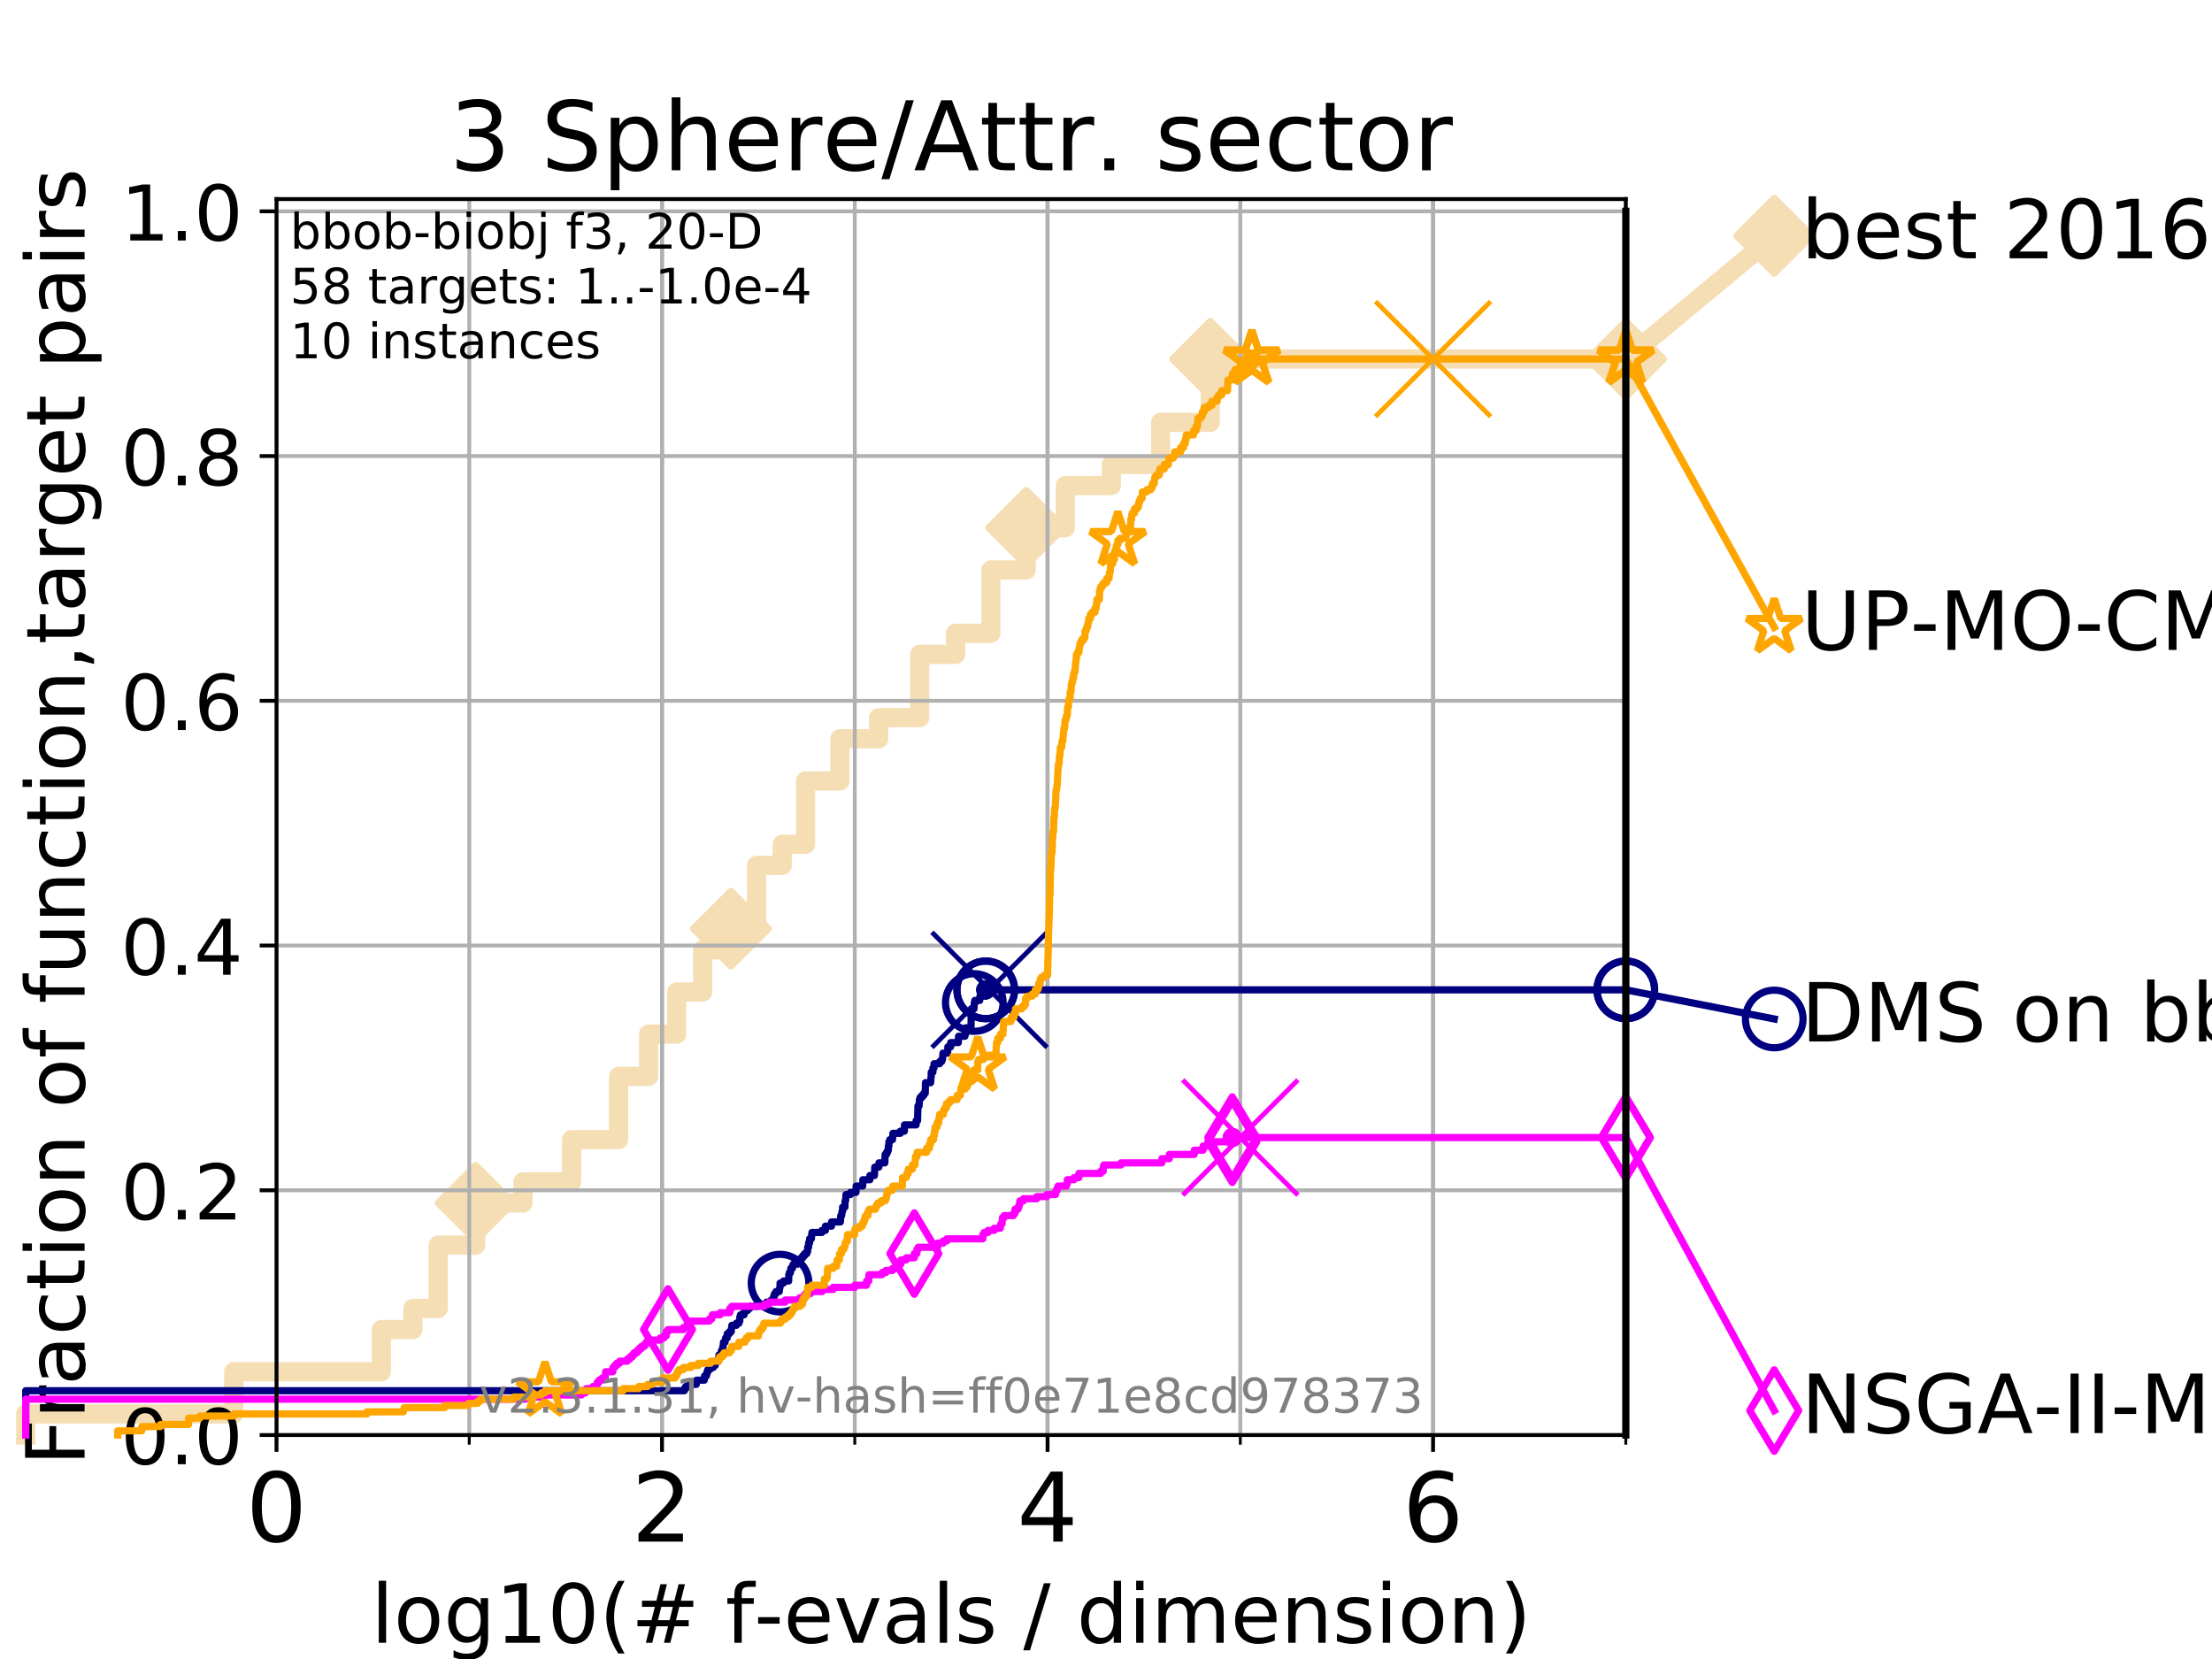 <?xml version="1.0" encoding="utf-8" standalone="no"?>
<!DOCTYPE svg PUBLIC "-//W3C//DTD SVG 1.1//EN"
  "http://www.w3.org/Graphics/SVG/1.1/DTD/svg11.dtd">
<!-- Created with matplotlib (https://matplotlib.org/) -->
<svg height="345.6pt" version="1.1" viewBox="0 0 460.8 345.6" width="460.8pt" xmlns="http://www.w3.org/2000/svg" xmlns:xlink="http://www.w3.org/1999/xlink">
 <defs>
  <style type="text/css">
*{stroke-linecap:butt;stroke-linejoin:round;}
  </style>
 </defs>
 <g id="figure_1">
  <g id="patch_1">
   <path d="M 0 345.6 
L 460.8 345.6 
L 460.8 0 
L 0 0 
z
" style="fill:#ffffff;"/>
  </g>
  <g id="axes_1">
   <g id="patch_2">
    <path d="M 57.6 298.944 
L 338.688 298.944 
L 338.688 41.472 
L 57.6 41.472 
z
" style="fill:#ffffff;"/>
   </g>
   <g id="line2d_1">
    <path d="M 5.357 298.944 
L 5.357 294.549 
L 48.692 294.549 
L 48.692 285.758 
L 79.447 285.758 
L 79.447 276.968 
L 86.013 276.968 
L 86.013 272.573 
L 91.284 272.573 
L 91.284 259.387 
L 99.098 259.387 
L 99.098 250.597 
L 108.949 250.597 
L 108.949 246.201 
L 119.072 246.201 
L 119.072 237.411 
L 128.871 237.411 
L 128.871 224.225 
L 135.107 224.225 
L 135.107 215.435 
L 140.974 215.435 
L 140.974 206.644 
L 146.378 206.644 
L 146.378 197.854 
L 152.269 197.854 
L 152.269 193.459 
L 157.608 193.459 
L 157.608 180.273 
L 162.95 180.273 
L 162.95 175.878 
L 167.805 175.878 
L 167.805 162.692 
L 174.976 162.692 
L 174.976 153.902 
L 183.027 153.902 
L 183.027 149.507 
L 191.583 149.507 
L 191.583 136.321 
L 199.066 136.321 
L 199.066 131.926 
L 206.417 131.926 
L 206.417 118.74 
L 213.782 118.74 
L 213.782 109.95 
L 221.926 109.95 
L 221.926 101.159 
L 231.512 101.159 
L 231.512 96.764 
L 241.78 96.764 
L 241.78 87.973 
L 252.135 87.973 
L 252.135 74.788 
L 338.688 74.788 
" style="fill:none;stroke:#f5deb3;stroke-linecap:square;stroke-width:4;"/>
   </g>
   <g id="line2d_2">
    <defs>
     <path d="M 0 7.778 
L 7.778 0 
L 0 -7.778 
L -7.778 0 
z
" id="m6ea9fbbc83" style="stroke:#f5deb3;stroke-linejoin:miter;stroke-width:1.5;"/>
    </defs>
    <g>
     <use style="fill:#f5deb3;stroke:#f5deb3;stroke-linejoin:miter;stroke-width:1.5;" x="99.098" xlink:href="#m6ea9fbbc83" y="250.597"/>
     <use style="fill:#f5deb3;stroke:#f5deb3;stroke-linejoin:miter;stroke-width:1.5;" x="152.269" xlink:href="#m6ea9fbbc83" y="193.459"/>
     <use style="fill:#f5deb3;stroke:#f5deb3;stroke-linejoin:miter;stroke-width:1.5;" x="213.782" xlink:href="#m6ea9fbbc83" y="109.95"/>
     <use style="fill:#f5deb3;stroke:#f5deb3;stroke-linejoin:miter;stroke-width:1.5;" x="252.135" xlink:href="#m6ea9fbbc83" y="74.788"/>
     <use style="fill:#f5deb3;stroke:#f5deb3;stroke-linejoin:miter;stroke-width:1.5;" x="252.135" xlink:href="#m6ea9fbbc83" y="74.788"/>
     <use style="fill:#f5deb3;stroke:#f5deb3;stroke-linejoin:miter;stroke-width:1.5;" x="338.688" xlink:href="#m6ea9fbbc83" y="74.788"/>
    </g>
   </g>
   <g id="line2d_3">
    <path style="fill:none;stroke:#f5deb3;stroke-linecap:square;stroke-width:4;"/>
    <g/>
   </g>
   <g id="line2d_4">
    <path d="M 338.688 74.788 
L 369.608 49.12 
" style="fill:none;stroke:#f5deb3;stroke-linecap:square;stroke-width:4;"/>
    <g>
     <use style="fill:#f5deb3;stroke:#f5deb3;stroke-linejoin:miter;stroke-width:1.5;" x="338.688" xlink:href="#m6ea9fbbc83" y="74.788"/>
     <use style="fill:#f5deb3;stroke:#f5deb3;stroke-linejoin:miter;stroke-width:1.5;" x="369.608" xlink:href="#m6ea9fbbc83" y="49.12"/>
    </g>
   </g>
   <g id="matplotlib.axis_1">
    <g id="xtick_1">
     <g id="line2d_5">
      <path clip-path="url(#pb8eb4b5502)" d="M 57.6 298.944 
L 57.6 41.472 
" style="fill:none;stroke:#b0b0b0;stroke-linecap:square;stroke-width:0.8;"/>
     </g>
     <g id="line2d_6">
      <defs>
       <path d="M 0 0 
L 0 3.5 
" id="ma193427133" style="stroke:#000000;stroke-width:0.8;"/>
      </defs>
      <g>
       <use style="stroke:#000000;stroke-width:0.8;" x="57.6" xlink:href="#ma193427133" y="298.944"/>
      </g>
     </g>
     <g id="text_1">
      <!-- 0 -->
      <defs>
       <path d="M 31.781 66.406 
Q 24.172 66.406 20.328 58.906 
Q 16.5 51.422 16.5 36.375 
Q 16.5 21.391 20.328 13.891 
Q 24.172 6.391 31.781 6.391 
Q 39.453 6.391 43.281 13.891 
Q 47.125 21.391 47.125 36.375 
Q 47.125 51.422 43.281 58.906 
Q 39.453 66.406 31.781 66.406 
z
M 31.781 74.219 
Q 44.047 74.219 50.516 64.516 
Q 56.984 54.828 56.984 36.375 
Q 56.984 17.969 50.516 8.266 
Q 44.047 -1.422 31.781 -1.422 
Q 19.531 -1.422 13.062 8.266 
Q 6.594 17.969 6.594 36.375 
Q 6.594 54.828 13.062 64.516 
Q 19.531 74.219 31.781 74.219 
z
" id="DejaVuSans-48"/>
      </defs>
      <g transform="translate(51.237 321.141)scale(0.2 -0.2)">
       <use xlink:href="#DejaVuSans-48"/>
      </g>
     </g>
    </g>
    <g id="xtick_2">
     <g id="line2d_7">
      <path clip-path="url(#pb8eb4b5502)" d="M 137.911 298.944 
L 137.911 41.472 
" style="fill:none;stroke:#b0b0b0;stroke-linecap:square;stroke-width:0.8;"/>
     </g>
     <g id="line2d_8">
      <g>
       <use style="stroke:#000000;stroke-width:0.8;" x="137.911" xlink:href="#ma193427133" y="298.944"/>
      </g>
     </g>
     <g id="text_2">
      <!-- 2 -->
      <defs>
       <path d="M 19.188 8.297 
L 53.609 8.297 
L 53.609 0 
L 7.328 0 
L 7.328 8.297 
Q 12.938 14.109 22.625 23.891 
Q 32.328 33.688 34.812 36.531 
Q 39.547 41.844 41.422 45.531 
Q 43.312 49.219 43.312 52.781 
Q 43.312 58.594 39.234 62.25 
Q 35.156 65.922 28.609 65.922 
Q 23.969 65.922 18.812 64.312 
Q 13.672 62.703 7.812 59.422 
L 7.812 69.391 
Q 13.766 71.781 18.938 73 
Q 24.125 74.219 28.422 74.219 
Q 39.75 74.219 46.484 68.547 
Q 53.219 62.891 53.219 53.422 
Q 53.219 48.922 51.531 44.891 
Q 49.859 40.875 45.406 35.406 
Q 44.188 33.984 37.641 27.219 
Q 31.109 20.453 19.188 8.297 
z
" id="DejaVuSans-50"/>
      </defs>
      <g transform="translate(131.548 321.141)scale(0.2 -0.2)">
       <use xlink:href="#DejaVuSans-50"/>
      </g>
     </g>
    </g>
    <g id="xtick_3">
     <g id="line2d_9">
      <path clip-path="url(#pb8eb4b5502)" d="M 218.222 298.944 
L 218.222 41.472 
" style="fill:none;stroke:#b0b0b0;stroke-linecap:square;stroke-width:0.8;"/>
     </g>
     <g id="line2d_10">
      <g>
       <use style="stroke:#000000;stroke-width:0.8;" x="218.222" xlink:href="#ma193427133" y="298.944"/>
      </g>
     </g>
     <g id="text_3">
      <!-- 4 -->
      <defs>
       <path d="M 37.797 64.312 
L 12.891 25.391 
L 37.797 25.391 
z
M 35.203 72.906 
L 47.609 72.906 
L 47.609 25.391 
L 58.016 25.391 
L 58.016 17.188 
L 47.609 17.188 
L 47.609 0 
L 37.797 0 
L 37.797 17.188 
L 4.891 17.188 
L 4.891 26.703 
z
" id="DejaVuSans-52"/>
      </defs>
      <g transform="translate(211.859 321.141)scale(0.2 -0.2)">
       <use xlink:href="#DejaVuSans-52"/>
      </g>
     </g>
    </g>
    <g id="xtick_4">
     <g id="line2d_11">
      <path clip-path="url(#pb8eb4b5502)" d="M 298.533 298.944 
L 298.533 41.472 
" style="fill:none;stroke:#b0b0b0;stroke-linecap:square;stroke-width:0.8;"/>
     </g>
     <g id="line2d_12">
      <g>
       <use style="stroke:#000000;stroke-width:0.8;" x="298.533" xlink:href="#ma193427133" y="298.944"/>
      </g>
     </g>
     <g id="text_4">
      <!-- 6 -->
      <defs>
       <path d="M 33.016 40.375 
Q 26.375 40.375 22.484 35.828 
Q 18.609 31.297 18.609 23.391 
Q 18.609 15.531 22.484 10.953 
Q 26.375 6.391 33.016 6.391 
Q 39.656 6.391 43.531 10.953 
Q 47.406 15.531 47.406 23.391 
Q 47.406 31.297 43.531 35.828 
Q 39.656 40.375 33.016 40.375 
z
M 52.594 71.297 
L 52.594 62.312 
Q 48.875 64.062 45.094 64.984 
Q 41.312 65.922 37.594 65.922 
Q 27.828 65.922 22.672 59.328 
Q 17.531 52.734 16.797 39.406 
Q 19.672 43.656 24.016 45.922 
Q 28.375 48.188 33.594 48.188 
Q 44.578 48.188 50.953 41.516 
Q 57.328 34.859 57.328 23.391 
Q 57.328 12.156 50.688 5.359 
Q 44.047 -1.422 33.016 -1.422 
Q 20.359 -1.422 13.672 8.266 
Q 6.984 17.969 6.984 36.375 
Q 6.984 53.656 15.188 63.938 
Q 23.391 74.219 37.203 74.219 
Q 40.922 74.219 44.703 73.484 
Q 48.484 72.75 52.594 71.297 
z
" id="DejaVuSans-54"/>
      </defs>
      <g transform="translate(292.17 321.141)scale(0.2 -0.2)">
       <use xlink:href="#DejaVuSans-54"/>
      </g>
     </g>
    </g>
    <g id="xtick_5">
     <g id="line2d_13">
      <path clip-path="url(#pb8eb4b5502)" d="M 57.6 298.944 
L 57.6 41.472 
" style="fill:none;stroke:#b0b0b0;stroke-linecap:square;stroke-width:0.8;"/>
     </g>
     <g id="line2d_14">
      <defs>
       <path d="M 0 0 
L 0 2 
" id="m4e9fa55770" style="stroke:#000000;stroke-width:0.6;"/>
      </defs>
      <g>
       <use style="stroke:#000000;stroke-width:0.6;" x="57.6" xlink:href="#m4e9fa55770" y="298.944"/>
      </g>
     </g>
    </g>
    <g id="xtick_6">
     <g id="line2d_15">
      <path clip-path="url(#pb8eb4b5502)" d="M 97.755 298.944 
L 97.755 41.472 
" style="fill:none;stroke:#b0b0b0;stroke-linecap:square;stroke-width:0.8;"/>
     </g>
     <g id="line2d_16">
      <g>
       <use style="stroke:#000000;stroke-width:0.6;" x="97.755" xlink:href="#m4e9fa55770" y="298.944"/>
      </g>
     </g>
    </g>
    <g id="xtick_7">
     <g id="line2d_17">
      <path clip-path="url(#pb8eb4b5502)" d="M 137.911 298.944 
L 137.911 41.472 
" style="fill:none;stroke:#b0b0b0;stroke-linecap:square;stroke-width:0.8;"/>
     </g>
     <g id="line2d_18">
      <g>
       <use style="stroke:#000000;stroke-width:0.6;" x="137.911" xlink:href="#m4e9fa55770" y="298.944"/>
      </g>
     </g>
    </g>
    <g id="xtick_8">
     <g id="line2d_19">
      <path clip-path="url(#pb8eb4b5502)" d="M 178.066 298.944 
L 178.066 41.472 
" style="fill:none;stroke:#b0b0b0;stroke-linecap:square;stroke-width:0.8;"/>
     </g>
     <g id="line2d_20">
      <g>
       <use style="stroke:#000000;stroke-width:0.6;" x="178.066" xlink:href="#m4e9fa55770" y="298.944"/>
      </g>
     </g>
    </g>
    <g id="xtick_9">
     <g id="line2d_21">
      <path clip-path="url(#pb8eb4b5502)" d="M 218.222 298.944 
L 218.222 41.472 
" style="fill:none;stroke:#b0b0b0;stroke-linecap:square;stroke-width:0.8;"/>
     </g>
     <g id="line2d_22">
      <g>
       <use style="stroke:#000000;stroke-width:0.6;" x="218.222" xlink:href="#m4e9fa55770" y="298.944"/>
      </g>
     </g>
    </g>
    <g id="xtick_10">
     <g id="line2d_23">
      <path clip-path="url(#pb8eb4b5502)" d="M 258.377 298.944 
L 258.377 41.472 
" style="fill:none;stroke:#b0b0b0;stroke-linecap:square;stroke-width:0.8;"/>
     </g>
     <g id="line2d_24">
      <g>
       <use style="stroke:#000000;stroke-width:0.6;" x="258.377" xlink:href="#m4e9fa55770" y="298.944"/>
      </g>
     </g>
    </g>
    <g id="xtick_11">
     <g id="line2d_25">
      <path clip-path="url(#pb8eb4b5502)" d="M 298.533 298.944 
L 298.533 41.472 
" style="fill:none;stroke:#b0b0b0;stroke-linecap:square;stroke-width:0.8;"/>
     </g>
     <g id="line2d_26">
      <g>
       <use style="stroke:#000000;stroke-width:0.6;" x="298.533" xlink:href="#m4e9fa55770" y="298.944"/>
      </g>
     </g>
    </g>
    <g id="xtick_12">
     <g id="line2d_27">
      <path clip-path="url(#pb8eb4b5502)" d="M 338.688 298.944 
L 338.688 41.472 
" style="fill:none;stroke:#b0b0b0;stroke-linecap:square;stroke-width:0.8;"/>
     </g>
     <g id="line2d_28">
      <g>
       <use style="stroke:#000000;stroke-width:0.6;" x="338.688" xlink:href="#m4e9fa55770" y="298.944"/>
      </g>
     </g>
    </g>
    <g id="text_5">
     <!-- log10(# f-evals / dimension) -->
     <defs>
      <path d="M 9.422 75.984 
L 18.406 75.984 
L 18.406 0 
L 9.422 0 
z
" id="DejaVuSans-108"/>
      <path d="M 30.609 48.391 
Q 23.391 48.391 19.188 42.75 
Q 14.984 37.109 14.984 27.297 
Q 14.984 17.484 19.156 11.844 
Q 23.344 6.203 30.609 6.203 
Q 37.797 6.203 41.984 11.859 
Q 46.188 17.531 46.188 27.297 
Q 46.188 37.016 41.984 42.703 
Q 37.797 48.391 30.609 48.391 
z
M 30.609 56 
Q 42.328 56 49.016 48.375 
Q 55.719 40.766 55.719 27.297 
Q 55.719 13.875 49.016 6.219 
Q 42.328 -1.422 30.609 -1.422 
Q 18.844 -1.422 12.172 6.219 
Q 5.516 13.875 5.516 27.297 
Q 5.516 40.766 12.172 48.375 
Q 18.844 56 30.609 56 
z
" id="DejaVuSans-111"/>
      <path d="M 45.406 27.984 
Q 45.406 37.75 41.375 43.109 
Q 37.359 48.484 30.078 48.484 
Q 22.859 48.484 18.828 43.109 
Q 14.797 37.75 14.797 27.984 
Q 14.797 18.266 18.828 12.891 
Q 22.859 7.516 30.078 7.516 
Q 37.359 7.516 41.375 12.891 
Q 45.406 18.266 45.406 27.984 
z
M 54.391 6.781 
Q 54.391 -7.172 48.188 -13.984 
Q 42 -20.797 29.203 -20.797 
Q 24.469 -20.797 20.266 -20.094 
Q 16.062 -19.391 12.109 -17.922 
L 12.109 -9.188 
Q 16.062 -11.328 19.922 -12.344 
Q 23.781 -13.375 27.781 -13.375 
Q 36.625 -13.375 41.016 -8.766 
Q 45.406 -4.156 45.406 5.172 
L 45.406 9.625 
Q 42.625 4.781 38.281 2.391 
Q 33.938 0 27.875 0 
Q 17.828 0 11.672 7.656 
Q 5.516 15.328 5.516 27.984 
Q 5.516 40.672 11.672 48.328 
Q 17.828 56 27.875 56 
Q 33.938 56 38.281 53.609 
Q 42.625 51.219 45.406 46.391 
L 45.406 54.688 
L 54.391 54.688 
z
" id="DejaVuSans-103"/>
      <path d="M 12.406 8.297 
L 28.516 8.297 
L 28.516 63.922 
L 10.984 60.406 
L 10.984 69.391 
L 28.422 72.906 
L 38.281 72.906 
L 38.281 8.297 
L 54.391 8.297 
L 54.391 0 
L 12.406 0 
z
" id="DejaVuSans-49"/>
      <path d="M 31 75.875 
Q 24.469 64.656 21.281 53.656 
Q 18.109 42.672 18.109 31.391 
Q 18.109 20.125 21.312 9.062 
Q 24.516 -2 31 -13.188 
L 23.188 -13.188 
Q 15.875 -1.703 12.234 9.375 
Q 8.594 20.453 8.594 31.391 
Q 8.594 42.281 12.203 53.312 
Q 15.828 64.359 23.188 75.875 
z
" id="DejaVuSans-40"/>
      <path d="M 51.125 44 
L 36.922 44 
L 32.812 27.688 
L 47.125 27.688 
z
M 43.797 71.781 
L 38.719 51.516 
L 52.984 51.516 
L 58.109 71.781 
L 65.922 71.781 
L 60.891 51.516 
L 76.125 51.516 
L 76.125 44 
L 58.984 44 
L 54.984 27.688 
L 70.516 27.688 
L 70.516 20.219 
L 53.078 20.219 
L 48 0 
L 40.188 0 
L 45.219 20.219 
L 30.906 20.219 
L 25.875 0 
L 18.016 0 
L 23.094 20.219 
L 7.719 20.219 
L 7.719 27.688 
L 24.906 27.688 
L 29 44 
L 13.281 44 
L 13.281 51.516 
L 30.906 51.516 
L 35.891 71.781 
z
" id="DejaVuSans-35"/>
      <path id="DejaVuSans-32"/>
      <path d="M 37.109 75.984 
L 37.109 68.5 
L 28.516 68.5 
Q 23.688 68.5 21.797 66.547 
Q 19.922 64.594 19.922 59.516 
L 19.922 54.688 
L 34.719 54.688 
L 34.719 47.703 
L 19.922 47.703 
L 19.922 0 
L 10.891 0 
L 10.891 47.703 
L 2.297 47.703 
L 2.297 54.688 
L 10.891 54.688 
L 10.891 58.5 
Q 10.891 67.625 15.141 71.797 
Q 19.391 75.984 28.609 75.984 
z
" id="DejaVuSans-102"/>
      <path d="M 4.891 31.391 
L 31.203 31.391 
L 31.203 23.391 
L 4.891 23.391 
z
" id="DejaVuSans-45"/>
      <path d="M 56.203 29.594 
L 56.203 25.203 
L 14.891 25.203 
Q 15.484 15.922 20.484 11.062 
Q 25.484 6.203 34.422 6.203 
Q 39.594 6.203 44.453 7.469 
Q 49.312 8.734 54.109 11.281 
L 54.109 2.781 
Q 49.266 0.734 44.188 -0.344 
Q 39.109 -1.422 33.891 -1.422 
Q 20.797 -1.422 13.156 6.188 
Q 5.516 13.812 5.516 26.812 
Q 5.516 40.234 12.766 48.109 
Q 20.016 56 32.328 56 
Q 43.359 56 49.781 48.891 
Q 56.203 41.797 56.203 29.594 
z
M 47.219 32.234 
Q 47.125 39.594 43.094 43.984 
Q 39.062 48.391 32.422 48.391 
Q 24.906 48.391 20.391 44.141 
Q 15.875 39.891 15.188 32.172 
z
" id="DejaVuSans-101"/>
      <path d="M 2.984 54.688 
L 12.5 54.688 
L 29.594 8.797 
L 46.688 54.688 
L 56.203 54.688 
L 35.688 0 
L 23.484 0 
z
" id="DejaVuSans-118"/>
      <path d="M 34.281 27.484 
Q 23.391 27.484 19.188 25 
Q 14.984 22.516 14.984 16.5 
Q 14.984 11.719 18.141 8.906 
Q 21.297 6.109 26.703 6.109 
Q 34.188 6.109 38.703 11.406 
Q 43.219 16.703 43.219 25.484 
L 43.219 27.484 
z
M 52.203 31.203 
L 52.203 0 
L 43.219 0 
L 43.219 8.297 
Q 40.141 3.328 35.547 0.953 
Q 30.953 -1.422 24.312 -1.422 
Q 15.922 -1.422 10.953 3.297 
Q 6 8.016 6 15.922 
Q 6 25.141 12.172 29.828 
Q 18.359 34.516 30.609 34.516 
L 43.219 34.516 
L 43.219 35.406 
Q 43.219 41.609 39.141 45 
Q 35.062 48.391 27.688 48.391 
Q 23 48.391 18.547 47.266 
Q 14.109 46.141 10.016 43.891 
L 10.016 52.203 
Q 14.938 54.109 19.578 55.047 
Q 24.219 56 28.609 56 
Q 40.484 56 46.344 49.844 
Q 52.203 43.703 52.203 31.203 
z
" id="DejaVuSans-97"/>
      <path d="M 44.281 53.078 
L 44.281 44.578 
Q 40.484 46.531 36.375 47.5 
Q 32.281 48.484 27.875 48.484 
Q 21.188 48.484 17.844 46.438 
Q 14.5 44.391 14.5 40.281 
Q 14.5 37.156 16.891 35.375 
Q 19.281 33.594 26.516 31.984 
L 29.594 31.297 
Q 39.156 29.25 43.188 25.516 
Q 47.219 21.781 47.219 15.094 
Q 47.219 7.469 41.188 3.016 
Q 35.156 -1.422 24.609 -1.422 
Q 20.219 -1.422 15.453 -0.562 
Q 10.688 0.297 5.422 2 
L 5.422 11.281 
Q 10.406 8.688 15.234 7.391 
Q 20.062 6.109 24.812 6.109 
Q 31.156 6.109 34.562 8.281 
Q 37.984 10.453 37.984 14.406 
Q 37.984 18.062 35.516 20.016 
Q 33.062 21.969 24.703 23.781 
L 21.578 24.516 
Q 13.234 26.266 9.516 29.906 
Q 5.812 33.547 5.812 39.891 
Q 5.812 47.609 11.281 51.797 
Q 16.75 56 26.812 56 
Q 31.781 56 36.172 55.266 
Q 40.578 54.547 44.281 53.078 
z
" id="DejaVuSans-115"/>
      <path d="M 25.391 72.906 
L 33.688 72.906 
L 8.297 -9.281 
L 0 -9.281 
z
" id="DejaVuSans-47"/>
      <path d="M 45.406 46.391 
L 45.406 75.984 
L 54.391 75.984 
L 54.391 0 
L 45.406 0 
L 45.406 8.203 
Q 42.578 3.328 38.25 0.953 
Q 33.938 -1.422 27.875 -1.422 
Q 17.969 -1.422 11.734 6.484 
Q 5.516 14.406 5.516 27.297 
Q 5.516 40.188 11.734 48.094 
Q 17.969 56 27.875 56 
Q 33.938 56 38.25 53.625 
Q 42.578 51.266 45.406 46.391 
z
M 14.797 27.297 
Q 14.797 17.391 18.875 11.75 
Q 22.953 6.109 30.078 6.109 
Q 37.203 6.109 41.297 11.75 
Q 45.406 17.391 45.406 27.297 
Q 45.406 37.203 41.297 42.844 
Q 37.203 48.484 30.078 48.484 
Q 22.953 48.484 18.875 42.844 
Q 14.797 37.203 14.797 27.297 
z
" id="DejaVuSans-100"/>
      <path d="M 9.422 54.688 
L 18.406 54.688 
L 18.406 0 
L 9.422 0 
z
M 9.422 75.984 
L 18.406 75.984 
L 18.406 64.594 
L 9.422 64.594 
z
" id="DejaVuSans-105"/>
      <path d="M 52 44.188 
Q 55.375 50.25 60.062 53.125 
Q 64.75 56 71.094 56 
Q 79.641 56 84.281 50.016 
Q 88.922 44.047 88.922 33.016 
L 88.922 0 
L 79.891 0 
L 79.891 32.719 
Q 79.891 40.578 77.094 44.375 
Q 74.312 48.188 68.609 48.188 
Q 61.625 48.188 57.562 43.547 
Q 53.516 38.922 53.516 30.906 
L 53.516 0 
L 44.484 0 
L 44.484 32.719 
Q 44.484 40.625 41.703 44.406 
Q 38.922 48.188 33.109 48.188 
Q 26.219 48.188 22.156 43.531 
Q 18.109 38.875 18.109 30.906 
L 18.109 0 
L 9.078 0 
L 9.078 54.688 
L 18.109 54.688 
L 18.109 46.188 
Q 21.188 51.219 25.484 53.609 
Q 29.781 56 35.688 56 
Q 41.656 56 45.828 52.969 
Q 50 49.953 52 44.188 
z
" id="DejaVuSans-109"/>
      <path d="M 54.891 33.016 
L 54.891 0 
L 45.906 0 
L 45.906 32.719 
Q 45.906 40.484 42.875 44.328 
Q 39.844 48.188 33.797 48.188 
Q 26.516 48.188 22.312 43.547 
Q 18.109 38.922 18.109 30.906 
L 18.109 0 
L 9.078 0 
L 9.078 54.688 
L 18.109 54.688 
L 18.109 46.188 
Q 21.344 51.125 25.703 53.562 
Q 30.078 56 35.797 56 
Q 45.219 56 50.047 50.172 
Q 54.891 44.344 54.891 33.016 
z
" id="DejaVuSans-110"/>
      <path d="M 8.016 75.875 
L 15.828 75.875 
Q 23.141 64.359 26.781 53.312 
Q 30.422 42.281 30.422 31.391 
Q 30.422 20.453 26.781 9.375 
Q 23.141 -1.703 15.828 -13.188 
L 8.016 -13.188 
Q 14.5 -2 17.703 9.062 
Q 20.906 20.125 20.906 31.391 
Q 20.906 42.672 17.703 53.656 
Q 14.5 64.656 8.016 75.875 
z
" id="DejaVuSans-41"/>
     </defs>
     <g transform="translate(77.303 342.218)scale(0.17 -0.17)">
      <use xlink:href="#DejaVuSans-108"/>
      <use x="27.783" xlink:href="#DejaVuSans-111"/>
      <use x="88.965" xlink:href="#DejaVuSans-103"/>
      <use x="152.441" xlink:href="#DejaVuSans-49"/>
      <use x="216.064" xlink:href="#DejaVuSans-48"/>
      <use x="279.688" xlink:href="#DejaVuSans-40"/>
      <use x="318.701" xlink:href="#DejaVuSans-35"/>
      <use x="402.49" xlink:href="#DejaVuSans-32"/>
      <use x="434.277" xlink:href="#DejaVuSans-102"/>
      <use x="469.404" xlink:href="#DejaVuSans-45"/>
      <use x="505.488" xlink:href="#DejaVuSans-101"/>
      <use x="567.012" xlink:href="#DejaVuSans-118"/>
      <use x="626.191" xlink:href="#DejaVuSans-97"/>
      <use x="687.471" xlink:href="#DejaVuSans-108"/>
      <use x="715.254" xlink:href="#DejaVuSans-115"/>
      <use x="767.354" xlink:href="#DejaVuSans-32"/>
      <use x="799.141" xlink:href="#DejaVuSans-47"/>
      <use x="832.832" xlink:href="#DejaVuSans-32"/>
      <use x="864.619" xlink:href="#DejaVuSans-100"/>
      <use x="928.096" xlink:href="#DejaVuSans-105"/>
      <use x="955.879" xlink:href="#DejaVuSans-109"/>
      <use x="1053.291" xlink:href="#DejaVuSans-101"/>
      <use x="1114.814" xlink:href="#DejaVuSans-110"/>
      <use x="1178.193" xlink:href="#DejaVuSans-115"/>
      <use x="1230.293" xlink:href="#DejaVuSans-105"/>
      <use x="1258.076" xlink:href="#DejaVuSans-111"/>
      <use x="1319.258" xlink:href="#DejaVuSans-110"/>
      <use x="1382.637" xlink:href="#DejaVuSans-41"/>
     </g>
    </g>
   </g>
   <g id="matplotlib.axis_2">
    <g id="ytick_1">
     <g id="line2d_29">
      <path clip-path="url(#pb8eb4b5502)" d="M 57.6 298.944 
L 338.688 298.944 
" style="fill:none;stroke:#b0b0b0;stroke-linecap:square;stroke-width:0.8;"/>
     </g>
     <g id="line2d_30">
      <defs>
       <path d="M 0 0 
L -3.5 0 
" id="m9ee876dac1" style="stroke:#000000;stroke-width:0.8;"/>
      </defs>
      <g>
       <use style="stroke:#000000;stroke-width:0.8;" x="57.6" xlink:href="#m9ee876dac1" y="298.944"/>
      </g>
     </g>
     <g id="text_6">
      <!-- 0.0 -->
      <defs>
       <path d="M 10.688 12.406 
L 21 12.406 
L 21 0 
L 10.688 0 
z
" id="DejaVuSans-46"/>
      </defs>
      <g transform="translate(25.155 305.023)scale(0.16 -0.16)">
       <use xlink:href="#DejaVuSans-48"/>
       <use x="63.623" xlink:href="#DejaVuSans-46"/>
       <use x="95.41" xlink:href="#DejaVuSans-48"/>
      </g>
     </g>
    </g>
    <g id="ytick_2">
     <g id="line2d_31">
      <path clip-path="url(#pb8eb4b5502)" d="M 57.6 247.959 
L 338.688 247.959 
" style="fill:none;stroke:#b0b0b0;stroke-linecap:square;stroke-width:0.8;"/>
     </g>
     <g id="line2d_32">
      <g>
       <use style="stroke:#000000;stroke-width:0.8;" x="57.6" xlink:href="#m9ee876dac1" y="247.959"/>
      </g>
     </g>
     <g id="text_7">
      <!-- 0.2 -->
      <g transform="translate(25.155 254.038)scale(0.16 -0.16)">
       <use xlink:href="#DejaVuSans-48"/>
       <use x="63.623" xlink:href="#DejaVuSans-46"/>
       <use x="95.41" xlink:href="#DejaVuSans-50"/>
      </g>
     </g>
    </g>
    <g id="ytick_3">
     <g id="line2d_33">
      <path clip-path="url(#pb8eb4b5502)" d="M 57.6 196.975 
L 338.688 196.975 
" style="fill:none;stroke:#b0b0b0;stroke-linecap:square;stroke-width:0.8;"/>
     </g>
     <g id="line2d_34">
      <g>
       <use style="stroke:#000000;stroke-width:0.8;" x="57.6" xlink:href="#m9ee876dac1" y="196.975"/>
      </g>
     </g>
     <g id="text_8">
      <!-- 0.4 -->
      <g transform="translate(25.155 203.054)scale(0.16 -0.16)">
       <use xlink:href="#DejaVuSans-48"/>
       <use x="63.623" xlink:href="#DejaVuSans-46"/>
       <use x="95.41" xlink:href="#DejaVuSans-52"/>
      </g>
     </g>
    </g>
    <g id="ytick_4">
     <g id="line2d_35">
      <path clip-path="url(#pb8eb4b5502)" d="M 57.6 145.99 
L 338.688 145.99 
" style="fill:none;stroke:#b0b0b0;stroke-linecap:square;stroke-width:0.8;"/>
     </g>
     <g id="line2d_36">
      <g>
       <use style="stroke:#000000;stroke-width:0.8;" x="57.6" xlink:href="#m9ee876dac1" y="145.99"/>
      </g>
     </g>
     <g id="text_9">
      <!-- 0.6 -->
      <g transform="translate(25.155 152.069)scale(0.16 -0.16)">
       <use xlink:href="#DejaVuSans-48"/>
       <use x="63.623" xlink:href="#DejaVuSans-46"/>
       <use x="95.41" xlink:href="#DejaVuSans-54"/>
      </g>
     </g>
    </g>
    <g id="ytick_5">
     <g id="line2d_37">
      <path clip-path="url(#pb8eb4b5502)" d="M 57.6 95.006 
L 338.688 95.006 
" style="fill:none;stroke:#b0b0b0;stroke-linecap:square;stroke-width:0.8;"/>
     </g>
     <g id="line2d_38">
      <g>
       <use style="stroke:#000000;stroke-width:0.8;" x="57.6" xlink:href="#m9ee876dac1" y="95.006"/>
      </g>
     </g>
     <g id="text_10">
      <!-- 0.8 -->
      <defs>
       <path d="M 31.781 34.625 
Q 24.75 34.625 20.719 30.859 
Q 16.703 27.094 16.703 20.516 
Q 16.703 13.922 20.719 10.156 
Q 24.75 6.391 31.781 6.391 
Q 38.812 6.391 42.859 10.172 
Q 46.922 13.969 46.922 20.516 
Q 46.922 27.094 42.891 30.859 
Q 38.875 34.625 31.781 34.625 
z
M 21.922 38.812 
Q 15.578 40.375 12.031 44.719 
Q 8.5 49.078 8.5 55.328 
Q 8.5 64.062 14.719 69.141 
Q 20.953 74.219 31.781 74.219 
Q 42.672 74.219 48.875 69.141 
Q 55.078 64.062 55.078 55.328 
Q 55.078 49.078 51.531 44.719 
Q 48 40.375 41.703 38.812 
Q 48.828 37.156 52.797 32.312 
Q 56.781 27.484 56.781 20.516 
Q 56.781 9.906 50.312 4.234 
Q 43.844 -1.422 31.781 -1.422 
Q 19.734 -1.422 13.25 4.234 
Q 6.781 9.906 6.781 20.516 
Q 6.781 27.484 10.781 32.312 
Q 14.797 37.156 21.922 38.812 
z
M 18.312 54.391 
Q 18.312 48.734 21.844 45.562 
Q 25.391 42.391 31.781 42.391 
Q 38.141 42.391 41.719 45.562 
Q 45.312 48.734 45.312 54.391 
Q 45.312 60.062 41.719 63.234 
Q 38.141 66.406 31.781 66.406 
Q 25.391 66.406 21.844 63.234 
Q 18.312 60.062 18.312 54.391 
z
" id="DejaVuSans-56"/>
      </defs>
      <g transform="translate(25.155 101.085)scale(0.16 -0.16)">
       <use xlink:href="#DejaVuSans-48"/>
       <use x="63.623" xlink:href="#DejaVuSans-46"/>
       <use x="95.41" xlink:href="#DejaVuSans-56"/>
      </g>
     </g>
    </g>
    <g id="ytick_6">
     <g id="line2d_39">
      <path clip-path="url(#pb8eb4b5502)" d="M 57.6 44.021 
L 338.688 44.021 
" style="fill:none;stroke:#b0b0b0;stroke-linecap:square;stroke-width:0.8;"/>
     </g>
     <g id="line2d_40">
      <g>
       <use style="stroke:#000000;stroke-width:0.8;" x="57.6" xlink:href="#m9ee876dac1" y="44.021"/>
      </g>
     </g>
     <g id="text_11">
      <!-- 1.0 -->
      <g transform="translate(25.155 50.1)scale(0.16 -0.16)">
       <use xlink:href="#DejaVuSans-49"/>
       <use x="63.623" xlink:href="#DejaVuSans-46"/>
       <use x="95.41" xlink:href="#DejaVuSans-48"/>
      </g>
     </g>
    </g>
    <g id="text_12">
     <!-- Fraction of function,target pairs -->
     <defs>
      <path d="M 9.812 72.906 
L 51.703 72.906 
L 51.703 64.594 
L 19.672 64.594 
L 19.672 43.109 
L 48.578 43.109 
L 48.578 34.812 
L 19.672 34.812 
L 19.672 0 
L 9.812 0 
z
" id="DejaVuSans-70"/>
      <path d="M 41.109 46.297 
Q 39.594 47.172 37.812 47.578 
Q 36.031 48 33.891 48 
Q 26.266 48 22.188 43.047 
Q 18.109 38.094 18.109 28.812 
L 18.109 0 
L 9.078 0 
L 9.078 54.688 
L 18.109 54.688 
L 18.109 46.188 
Q 20.953 51.172 25.484 53.578 
Q 30.031 56 36.531 56 
Q 37.453 56 38.578 55.875 
Q 39.703 55.766 41.062 55.516 
z
" id="DejaVuSans-114"/>
      <path d="M 48.781 52.594 
L 48.781 44.188 
Q 44.969 46.297 41.141 47.344 
Q 37.312 48.391 33.406 48.391 
Q 24.656 48.391 19.812 42.844 
Q 14.984 37.312 14.984 27.297 
Q 14.984 17.281 19.812 11.734 
Q 24.656 6.203 33.406 6.203 
Q 37.312 6.203 41.141 7.25 
Q 44.969 8.297 48.781 10.406 
L 48.781 2.094 
Q 45.016 0.344 40.984 -0.531 
Q 36.969 -1.422 32.422 -1.422 
Q 20.062 -1.422 12.781 6.344 
Q 5.516 14.109 5.516 27.297 
Q 5.516 40.672 12.859 48.328 
Q 20.219 56 33.016 56 
Q 37.156 56 41.109 55.141 
Q 45.062 54.297 48.781 52.594 
z
" id="DejaVuSans-99"/>
      <path d="M 18.312 70.219 
L 18.312 54.688 
L 36.812 54.688 
L 36.812 47.703 
L 18.312 47.703 
L 18.312 18.016 
Q 18.312 11.328 20.141 9.422 
Q 21.969 7.516 27.594 7.516 
L 36.812 7.516 
L 36.812 0 
L 27.594 0 
Q 17.188 0 13.234 3.875 
Q 9.281 7.766 9.281 18.016 
L 9.281 47.703 
L 2.688 47.703 
L 2.688 54.688 
L 9.281 54.688 
L 9.281 70.219 
z
" id="DejaVuSans-116"/>
      <path d="M 8.5 21.578 
L 8.5 54.688 
L 17.484 54.688 
L 17.484 21.922 
Q 17.484 14.156 20.5 10.266 
Q 23.531 6.391 29.594 6.391 
Q 36.859 6.391 41.078 11.031 
Q 45.312 15.672 45.312 23.688 
L 45.312 54.688 
L 54.297 54.688 
L 54.297 0 
L 45.312 0 
L 45.312 8.406 
Q 42.047 3.422 37.719 1 
Q 33.406 -1.422 27.688 -1.422 
Q 18.266 -1.422 13.375 4.438 
Q 8.5 10.297 8.5 21.578 
z
M 31.109 56 
z
" id="DejaVuSans-117"/>
      <path d="M 11.719 12.406 
L 22.016 12.406 
L 22.016 4 
L 14.016 -11.625 
L 7.719 -11.625 
L 11.719 4 
z
" id="DejaVuSans-44"/>
      <path d="M 18.109 8.203 
L 18.109 -20.797 
L 9.078 -20.797 
L 9.078 54.688 
L 18.109 54.688 
L 18.109 46.391 
Q 20.953 51.266 25.266 53.625 
Q 29.594 56 35.594 56 
Q 45.562 56 51.781 48.094 
Q 58.016 40.188 58.016 27.297 
Q 58.016 14.406 51.781 6.484 
Q 45.562 -1.422 35.594 -1.422 
Q 29.594 -1.422 25.266 0.953 
Q 20.953 3.328 18.109 8.203 
z
M 48.688 27.297 
Q 48.688 37.203 44.609 42.844 
Q 40.531 48.484 33.406 48.484 
Q 26.266 48.484 22.188 42.844 
Q 18.109 37.203 18.109 27.297 
Q 18.109 17.391 22.188 11.75 
Q 26.266 6.109 33.406 6.109 
Q 40.531 6.109 44.609 11.75 
Q 48.688 17.391 48.688 27.297 
z
" id="DejaVuSans-112"/>
     </defs>
     <g transform="translate(17.62 305.347)rotate(-90)scale(0.17 -0.17)">
      <use xlink:href="#DejaVuSans-70"/>
      <use x="57.41" xlink:href="#DejaVuSans-114"/>
      <use x="98.523" xlink:href="#DejaVuSans-97"/>
      <use x="159.803" xlink:href="#DejaVuSans-99"/>
      <use x="214.783" xlink:href="#DejaVuSans-116"/>
      <use x="253.992" xlink:href="#DejaVuSans-105"/>
      <use x="281.775" xlink:href="#DejaVuSans-111"/>
      <use x="342.957" xlink:href="#DejaVuSans-110"/>
      <use x="406.336" xlink:href="#DejaVuSans-32"/>
      <use x="438.123" xlink:href="#DejaVuSans-111"/>
      <use x="499.305" xlink:href="#DejaVuSans-102"/>
      <use x="534.51" xlink:href="#DejaVuSans-32"/>
      <use x="566.297" xlink:href="#DejaVuSans-102"/>
      <use x="601.502" xlink:href="#DejaVuSans-117"/>
      <use x="664.881" xlink:href="#DejaVuSans-110"/>
      <use x="728.26" xlink:href="#DejaVuSans-99"/>
      <use x="783.24" xlink:href="#DejaVuSans-116"/>
      <use x="822.449" xlink:href="#DejaVuSans-105"/>
      <use x="850.232" xlink:href="#DejaVuSans-111"/>
      <use x="911.414" xlink:href="#DejaVuSans-110"/>
      <use x="974.793" xlink:href="#DejaVuSans-44"/>
      <use x="1006.58" xlink:href="#DejaVuSans-116"/>
      <use x="1045.789" xlink:href="#DejaVuSans-97"/>
      <use x="1107.068" xlink:href="#DejaVuSans-114"/>
      <use x="1148.166" xlink:href="#DejaVuSans-103"/>
      <use x="1211.643" xlink:href="#DejaVuSans-101"/>
      <use x="1273.166" xlink:href="#DejaVuSans-116"/>
      <use x="1312.375" xlink:href="#DejaVuSans-32"/>
      <use x="1344.162" xlink:href="#DejaVuSans-112"/>
      <use x="1407.639" xlink:href="#DejaVuSans-97"/>
      <use x="1468.918" xlink:href="#DejaVuSans-105"/>
      <use x="1496.701" xlink:href="#DejaVuSans-114"/>
      <use x="1537.814" xlink:href="#DejaVuSans-115"/>
     </g>
    </g>
   </g>
   <g id="line2d_41">
    <defs>
     <path d="M 0 1.5 
C 0.398 1.5 0.779 1.342 1.061 1.061 
C 1.342 0.779 1.5 0.398 1.5 0 
C 1.5 -0.398 1.342 -0.779 1.061 -1.061 
C 0.779 -1.342 0.398 -1.5 0 -1.5 
C -0.398 -1.5 -0.779 -1.342 -1.061 -1.061 
C -1.342 -0.779 -1.5 -0.398 -1.5 0 
C -1.5 0.398 -1.342 0.779 -1.061 1.061 
C -0.779 1.342 -0.398 1.5 0 1.5 
z
" id="mc2a5a5e64b" style="stroke:#f5deb3;"/>
    </defs>
    <g>
     <use style="fill:#f5deb3;stroke:#f5deb3;" x="252.135" xlink:href="#mc2a5a5e64b" y="74.788"/>
     <use style="fill:#f5deb3;stroke:#f5deb3;" x="252.135" xlink:href="#mc2a5a5e64b" y="74.788"/>
    </g>
   </g>
   <g id="line2d_42">
    <defs>
     <path d="M 0 1.5 
C 0.398 1.5 0.779 1.342 1.061 1.061 
C 1.342 0.779 1.5 0.398 1.5 0 
C 1.5 -0.398 1.342 -0.779 1.061 -1.061 
C 0.779 -1.342 0.398 -1.5 0 -1.5 
C -0.398 -1.5 -0.779 -1.342 -1.061 -1.061 
C -1.342 -0.779 -1.5 -0.398 -1.5 0 
C -1.5 0.398 -1.342 0.779 -1.061 1.061 
C -0.779 1.342 -0.398 1.5 0 1.5 
z
" id="mdf679d6849" style="stroke:#000080;"/>
    </defs>
    <g>
     <use style="fill:#000080;stroke:#000080;" x="205.349" xlink:href="#mdf679d6849" y="206.205"/>
     <use style="fill:#000080;stroke:#000080;" x="205.349" xlink:href="#mdf679d6849" y="206.205"/>
    </g>
   </g>
   <g id="line2d_43">
    <path d="M 5.357 298.944 
L 5.357 289.714 
L 142.567 289.714 
L 142.567 289.275 
L 142.851 289.275 
L 142.851 288.835 
L 143.458 288.835 
L 143.458 288.395 
L 145.046 288.395 
L 145.115 287.516 
L 146.713 287.516 
L 146.765 286.637 
L 147.165 286.637 
L 147.165 286.198 
L 147.287 286.198 
L 147.287 285.758 
L 147.45 285.758 
L 147.45 285.319 
L 147.878 285.319 
L 147.878 284.879 
L 148.583 284.879 
L 148.583 284.44 
L 148.998 284.44 
L 149.063 283.561 
L 149.704 283.561 
L 149.779 282.242 
L 150.233 282.242 
L 150.284 281.363 
L 150.485 281.363 
L 150.582 280.484 
L 150.649 280.484 
L 150.716 279.605 
L 151.048 279.605 
L 151.158 278.726 
L 151.486 278.726 
L 151.486 277.847 
L 151.956 277.847 
L 151.956 277.407 
L 152.337 277.407 
L 152.398 276.528 
L 152.455 276.528 
L 152.455 276.089 
L 153.395 276.089 
L 153.395 275.649 
L 153.95 275.649 
L 153.95 275.21 
L 154.116 275.21 
L 154.116 274.331 
L 154.266 274.331 
L 154.266 273.891 
L 155.015 273.891 
L 155.09 273.012 
L 155.726 273.012 
L 155.726 272.573 
L 156.188 272.573 
L 156.188 272.133 
L 157.857 272.133 
L 157.857 271.694 
L 159.711 271.694 
L 159.711 271.254 
L 160.673 271.254 
L 160.673 270.815 
L 161.188 270.815 
L 161.188 269.936 
L 161.357 269.936 
L 161.357 269.496 
L 161.652 269.496 
L 161.652 269.057 
L 162.338 269.057 
L 162.441 268.177 
L 162.498 268.177 
L 162.498 267.298 
L 163.208 267.298 
L 163.208 266.859 
L 164.295 266.859 
L 164.324 265.54 
L 164.439 265.54 
L 164.439 265.101 
L 164.668 265.101 
L 164.746 264.222 
L 165.073 264.222 
L 165.073 263.782 
L 165.237 263.782 
L 165.237 263.343 
L 166.183 263.343 
L 166.183 262.903 
L 166.691 262.903 
L 166.691 262.464 
L 166.887 262.464 
L 166.887 262.024 
L 167.241 262.024 
L 167.241 261.585 
L 167.615 261.585 
L 167.615 261.145 
L 168.083 261.145 
L 168.083 260.706 
L 168.246 260.706 
L 168.246 259.827 
L 168.437 259.827 
L 168.437 258.947 
L 168.646 258.947 
L 168.646 258.068 
L 169.027 258.068 
L 169.135 256.75 
L 171.212 256.75 
L 171.212 256.31 
L 171.948 256.31 
L 171.948 255.431 
L 173.221 255.431 
L 173.221 254.552 
L 175.071 254.552 
L 175.146 253.234 
L 175.334 253.234 
L 175.411 252.355 
L 175.527 252.355 
L 175.527 251.476 
L 176.013 251.476 
L 176.042 250.157 
L 176.154 250.157 
L 176.236 248.838 
L 177.162 248.838 
L 177.162 248.399 
L 178.315 248.399 
L 178.356 247.08 
L 179.718 247.08 
L 179.748 245.762 
L 181.212 245.762 
L 181.212 244.883 
L 182.165 244.883 
L 182.237 243.125 
L 183.098 243.125 
L 183.098 242.246 
L 184.328 242.246 
L 184.387 240.488 
L 184.68 240.488 
L 184.68 240.048 
L 184.911 240.048 
L 184.911 239.609 
L 185.059 239.609 
L 185.059 238.729 
L 185.18 238.729 
L 185.18 237.85 
L 185.359 237.85 
L 185.359 237.411 
L 185.928 237.411 
L 186.012 236.092 
L 187.559 236.092 
L 187.559 235.653 
L 188.4 235.653 
L 188.418 234.334 
L 190.84 234.334 
L 190.84 233.455 
L 191.145 233.455 
L 191.223 230.379 
L 191.468 230.379 
L 191.534 229.06 
L 191.67 229.06 
L 191.67 228.62 
L 192.068 228.62 
L 192.068 228.181 
L 192.444 228.181 
L 192.444 227.741 
L 192.752 227.741 
L 192.794 225.544 
L 193.866 225.544 
L 193.964 224.225 
L 193.993 224.225 
L 193.993 223.346 
L 194.341 223.346 
L 194.341 222.467 
L 194.585 222.467 
L 194.585 221.588 
L 195.739 221.588 
L 195.739 221.149 
L 196.177 221.149 
L 196.177 220.709 
L 196.347 220.709 
L 196.435 219.391 
L 197.405 219.391 
L 197.46 218.072 
L 198.042 218.072 
L 198.042 217.193 
L 199.637 217.193 
L 199.676 215.874 
L 201.004 215.874 
L 201.004 215.435 
L 201.144 215.435 
L 201.161 214.116 
L 202.276 214.116 
L 202.339 210.161 
L 202.907 210.161 
L 202.962 208.842 
L 203.078 208.842 
L 203.078 208.402 
L 204.101 208.402 
L 204.134 207.523 
L 205.335 207.523 
L 205.349 206.205 
L 338.688 206.205 
L 338.688 206.205 
" style="fill:none;stroke:#000080;stroke-linecap:square;stroke-width:1.5;"/>
   </g>
   <g id="line2d_44">
    <defs>
     <path d="M 0 6 
C 1.591 6 3.117 5.368 4.243 4.243 
C 5.368 3.117 6 1.591 6 0 
C 6 -1.591 5.368 -3.117 4.243 -4.243 
C 3.117 -5.368 1.591 -6 0 -6 
C -1.591 -6 -3.117 -5.368 -4.243 -4.243 
C -5.368 -3.117 -6 -1.591 -6 0 
C -6 1.591 -5.368 3.117 -4.243 4.243 
C -3.117 5.368 -1.591 6 0 6 
z
" id="ma6b0a0095f" style="stroke:#000080;stroke-width:1.5;"/>
    </defs>
    <g>
     <use style="fill-opacity:0;stroke:#000080;stroke-width:1.5;" x="162.498" xlink:href="#ma6b0a0095f" y="267.298"/>
     <use style="fill-opacity:0;stroke:#000080;stroke-width:1.5;" x="202.962" xlink:href="#ma6b0a0095f" y="208.842"/>
     <use style="fill-opacity:0;stroke:#000080;stroke-width:1.5;" x="205.349" xlink:href="#ma6b0a0095f" y="206.205"/>
     <use style="fill-opacity:0;stroke:#000080;stroke-width:1.5;" x="205.349" xlink:href="#ma6b0a0095f" y="206.205"/>
     <use style="fill-opacity:0;stroke:#000080;stroke-width:1.5;" x="338.688" xlink:href="#ma6b0a0095f" y="206.205"/>
    </g>
   </g>
   <g id="line2d_45">
    <path style="fill:none;stroke:#000080;stroke-linecap:square;stroke-width:1.5;"/>
    <g/>
   </g>
   <g id="line2d_46">
    <path clip-path="url(#pb8eb4b5502)" d="M 206.136 206.205 
" style="fill:none;stroke:#000080;stroke-linecap:square;stroke-width:1.5;"/>
    <defs>
     <path d="M -12 12 
L 12 -12 
M -12 -12 
L 12 12 
" id="m7d53b2e2b9" style="stroke:#000080;"/>
    </defs>
    <g clip-path="url(#pb8eb4b5502)">
     <use style="fill:#000080;stroke:#000080;" x="206.136" xlink:href="#m7d53b2e2b9" y="206.205"/>
    </g>
   </g>
   <g id="line2d_47">
    <defs>
     <path d="M 0 1.5 
C 0.398 1.5 0.779 1.342 1.061 1.061 
C 1.342 0.779 1.5 0.398 1.5 0 
C 1.5 -0.398 1.342 -0.779 1.061 -1.061 
C 0.779 -1.342 0.398 -1.5 0 -1.5 
C -0.398 -1.5 -0.779 -1.342 -1.061 -1.061 
C -1.342 -0.779 -1.5 -0.398 -1.5 0 
C -1.5 0.398 -1.342 0.779 -1.061 1.061 
C -0.779 1.342 -0.398 1.5 0 1.5 
z
" id="mb8264a618b" style="stroke:#ff00ff;"/>
    </defs>
    <g>
     <use style="fill:#ff00ff;stroke:#ff00ff;" x="256.707" xlink:href="#mb8264a618b" y="236.971"/>
     <use style="fill:#ff00ff;stroke:#ff00ff;" x="256.707" xlink:href="#mb8264a618b" y="236.971"/>
    </g>
   </g>
   <g id="line2d_48">
    <path d="M 5.357 298.944 
L 5.357 291.472 
L 109.447 291.472 
L 109.447 291.033 
L 113.347 291.033 
L 113.347 290.593 
L 121.151 290.593 
L 121.151 290.154 
L 121.975 290.154 
L 121.975 289.714 
L 122.148 289.714 
L 122.148 289.275 
L 123.514 289.275 
L 123.514 288.835 
L 124.312 288.835 
L 124.312 288.395 
L 124.426 288.395 
L 124.426 287.956 
L 124.799 287.956 
L 124.799 287.516 
L 125.417 287.516 
L 125.417 287.077 
L 126.083 287.077 
L 126.168 285.758 
L 127.659 285.758 
L 127.69 284.879 
L 128.047 284.879 
L 128.047 284.44 
L 128.486 284.44 
L 128.486 284 
L 129.075 284 
L 129.075 283.561 
L 130.665 283.561 
L 130.665 283.121 
L 131.224 283.121 
L 131.224 282.682 
L 131.716 282.682 
L 131.716 282.242 
L 132.085 282.242 
L 132.085 281.803 
L 132.707 281.803 
L 132.707 281.363 
L 133.148 281.363 
L 133.148 280.924 
L 133.611 280.924 
L 133.611 280.484 
L 134.236 280.484 
L 134.236 280.045 
L 134.609 280.045 
L 134.609 279.605 
L 135.128 279.605 
L 135.128 279.166 
L 137.505 279.166 
L 137.505 278.726 
L 138.307 278.726 
L 138.307 278.286 
L 138.795 278.286 
L 138.795 277.407 
L 139.156 277.407 
L 139.156 276.968 
L 142.385 276.968 
L 142.385 276.528 
L 143.034 276.528 
L 143.034 276.089 
L 143.299 276.089 
L 143.299 275.649 
L 143.528 275.649 
L 143.528 275.21 
L 147.774 275.21 
L 147.774 274.77 
L 148.263 274.77 
L 148.263 274.331 
L 148.392 274.331 
L 148.392 273.891 
L 150.016 273.891 
L 150.016 273.452 
L 152.034 273.452 
L 152.034 272.573 
L 152.421 272.573 
L 152.421 272.133 
L 159.222 272.133 
L 159.222 271.694 
L 160.218 271.694 
L 160.218 271.254 
L 163.564 271.254 
L 163.564 270.815 
L 166.556 270.815 
L 166.556 270.375 
L 167.407 270.375 
L 167.407 269.936 
L 167.775 269.936 
L 167.775 269.496 
L 168.846 269.496 
L 168.846 269.057 
L 171.264 269.057 
L 171.264 268.617 
L 173.558 268.617 
L 173.558 268.177 
L 178.085 268.177 
L 178.085 267.738 
L 180.523 267.738 
L 180.523 266.859 
L 180.982 266.859 
L 181.019 265.54 
L 183.743 265.54 
L 183.743 265.101 
L 184.533 265.101 
L 184.533 264.661 
L 185.931 264.661 
L 185.931 264.222 
L 186.741 264.222 
L 186.741 263.782 
L 187.278 263.782 
L 187.278 263.343 
L 187.664 263.343 
L 187.664 262.464 
L 188.791 262.464 
L 188.791 262.024 
L 190.474 262.024 
L 190.474 261.145 
L 191 261.145 
L 191 260.266 
L 191.283 260.266 
L 191.283 259.827 
L 195.35 259.827 
L 195.35 258.947 
L 196.511 258.947 
L 196.511 258.508 
L 197.251 258.508 
L 197.251 258.068 
L 204.743 258.068 
L 204.743 257.189 
L 205.004 257.189 
L 205.004 256.75 
L 205.819 256.75 
L 205.819 256.31 
L 207.098 256.31 
L 207.098 255.871 
L 208.373 255.871 
L 208.464 254.992 
L 208.747 254.992 
L 208.81 253.673 
L 209.18 253.673 
L 209.18 253.234 
L 211.111 253.234 
L 211.111 252.794 
L 211.434 252.794 
L 211.434 251.915 
L 212.07 251.915 
L 212.07 251.476 
L 212.262 251.476 
L 212.262 251.036 
L 212.386 251.036 
L 212.457 250.157 
L 213.192 250.157 
L 213.192 249.718 
L 215.972 249.718 
L 215.972 249.278 
L 218.078 249.278 
L 218.078 248.838 
L 219.9 248.838 
L 220.002 247.959 
L 220.235 247.959 
L 220.235 247.52 
L 220.402 247.52 
L 220.402 247.08 
L 222.15 247.08 
L 222.15 246.641 
L 222.341 246.641 
L 222.341 245.762 
L 223.73 245.762 
L 223.73 245.322 
L 224.747 245.322 
L 224.747 244.443 
L 229.287 244.443 
L 229.287 244.004 
L 229.825 244.004 
L 229.825 243.125 
L 229.941 243.125 
L 229.941 242.685 
L 233.519 242.685 
L 233.519 242.246 
L 242.037 242.246 
L 242.037 241.367 
L 243.588 241.367 
L 243.588 240.488 
L 248.782 240.488 
L 248.782 239.609 
L 250.627 239.609 
L 250.627 238.729 
L 252.925 238.729 
L 252.925 237.85 
L 256.707 237.85 
L 256.707 236.971 
L 338.688 236.971 
L 338.688 236.971 
" style="fill:none;stroke:#ff00ff;stroke-linecap:square;stroke-width:1.5;"/>
   </g>
   <g id="line2d_49">
    <defs>
     <path d="M 0 8.485 
L 5.091 0 
L 0 -8.485 
L -5.091 0 
z
" id="m36bfd88056" style="stroke:#ff00ff;stroke-linejoin:miter;stroke-width:1.5;"/>
    </defs>
    <g>
     <use style="fill-opacity:0;stroke:#ff00ff;stroke-linejoin:miter;stroke-width:1.5;" x="139.156" xlink:href="#m36bfd88056" y="276.968"/>
     <use style="fill-opacity:0;stroke:#ff00ff;stroke-linejoin:miter;stroke-width:1.5;" x="190.474" xlink:href="#m36bfd88056" y="261.145"/>
     <use style="fill-opacity:0;stroke:#ff00ff;stroke-linejoin:miter;stroke-width:1.5;" x="256.707" xlink:href="#m36bfd88056" y="237.85"/>
     <use style="fill-opacity:0;stroke:#ff00ff;stroke-linejoin:miter;stroke-width:1.5;" x="256.707" xlink:href="#m36bfd88056" y="236.971"/>
     <use style="fill-opacity:0;stroke:#ff00ff;stroke-linejoin:miter;stroke-width:1.5;" x="338.688" xlink:href="#m36bfd88056" y="236.971"/>
    </g>
   </g>
   <g id="line2d_50">
    <path style="fill:none;stroke:#ff00ff;stroke-linecap:square;stroke-width:1.5;"/>
    <g/>
   </g>
   <g id="line2d_51">
    <path clip-path="url(#pb8eb4b5502)" d="M 258.378 236.971 
" style="fill:none;stroke:#ff00ff;stroke-linecap:square;stroke-width:1.5;"/>
    <defs>
     <path d="M -12 12 
L 12 -12 
M -12 -12 
L 12 12 
" id="maac7d295d1" style="stroke:#ff00ff;"/>
    </defs>
    <g clip-path="url(#pb8eb4b5502)">
     <use style="fill:#ff00ff;stroke:#ff00ff;" x="258.378" xlink:href="#maac7d295d1" y="236.971"/>
    </g>
   </g>
   <g id="line2d_52">
    <defs>
     <path d="M 0 1.5 
C 0.398 1.5 0.779 1.342 1.061 1.061 
C 1.342 0.779 1.5 0.398 1.5 0 
C 1.5 -0.398 1.342 -0.779 1.061 -1.061 
C 0.779 -1.342 0.398 -1.5 0 -1.5 
C -0.398 -1.5 -0.779 -1.342 -1.061 -1.061 
C -1.342 -0.779 -1.5 -0.398 -1.5 0 
C -1.5 0.398 -1.342 0.779 -1.061 1.061 
C -0.779 1.342 -0.398 1.5 0 1.5 
z
" id="m7c7f4e780a" style="stroke:#ffa500;"/>
    </defs>
    <g>
     <use style="fill:#ffa500;stroke:#ffa500;" x="260.78" xlink:href="#m7c7f4e780a" y="74.788"/>
     <use style="fill:#ffa500;stroke:#ffa500;" x="260.78" xlink:href="#m7c7f4e780a" y="74.788"/>
    </g>
   </g>
   <g id="line2d_53">
    <path d="M 24.516 298.944 
L 24.516 298.065 
L 29.533 298.065 
L 29.533 297.186 
L 33.424 297.186 
L 33.424 296.746 
L 39.292 296.746 
L 39.292 295.428 
L 41.621 295.428 
L 41.621 294.988 
L 48.692 294.988 
L 48.692 294.549 
L 76.466 294.549 
L 76.466 294.109 
L 84.023 294.109 
L 84.023 293.67 
L 84.213 293.67 
L 84.213 293.23 
L 92.622 293.23 
L 92.622 292.791 
L 97.58 292.791 
L 97.58 292.351 
L 99.497 292.351 
L 99.497 291.912 
L 100.04 291.912 
L 100.04 291.472 
L 107.06 291.472 
L 107.06 291.033 
L 110.231 291.033 
L 110.231 290.593 
L 112.767 290.593 
L 112.767 290.154 
L 113.524 290.154 
L 113.524 289.714 
L 129.798 289.714 
L 129.798 289.275 
L 133.056 289.275 
L 133.056 288.835 
L 134.901 288.835 
L 134.901 288.395 
L 135.898 288.395 
L 135.898 287.956 
L 137.954 287.956 
L 138.058 287.077 
L 140.604 287.077 
L 140.604 286.637 
L 140.937 286.637 
L 140.937 286.198 
L 141.127 286.198 
L 141.127 285.758 
L 141.45 285.758 
L 141.45 285.319 
L 142.325 285.319 
L 142.325 284.879 
L 143.897 284.879 
L 143.897 284.44 
L 145.497 284.44 
L 145.497 284 
L 148.03 284 
L 148.03 283.561 
L 149.731 283.561 
L 149.731 283.121 
L 149.885 283.121 
L 149.885 282.682 
L 150.472 282.682 
L 150.472 282.242 
L 150.841 282.242 
L 150.841 281.803 
L 151.971 281.803 
L 151.971 281.363 
L 152.356 281.363 
L 152.448 280.484 
L 153.89 280.484 
L 153.915 279.605 
L 155.184 279.605 
L 155.184 279.166 
L 155.447 279.166 
L 155.447 278.726 
L 155.885 278.726 
L 155.885 278.286 
L 158.009 278.286 
L 158.078 277.407 
L 158.296 277.407 
L 158.296 276.968 
L 158.703 276.968 
L 158.703 276.528 
L 159.025 276.528 
L 159.121 275.649 
L 162.537 275.649 
L 162.537 275.21 
L 162.884 275.21 
L 162.884 274.77 
L 163.648 274.77 
L 163.648 274.331 
L 164.224 274.331 
L 164.224 273.891 
L 164.685 273.891 
L 164.685 273.452 
L 164.984 273.452 
L 164.984 273.012 
L 165.21 273.012 
L 165.21 272.573 
L 165.54 272.573 
L 165.54 272.133 
L 166.694 272.133 
L 166.694 271.694 
L 167.176 271.694 
L 167.176 270.815 
L 167.409 270.815 
L 167.409 270.375 
L 167.721 270.375 
L 167.721 269.936 
L 168.117 269.936 
L 168.117 269.057 
L 168.24 269.057 
L 168.24 268.177 
L 169.1 268.177 
L 169.1 267.738 
L 171.727 267.738 
L 171.736 266.419 
L 172.239 266.419 
L 172.239 265.98 
L 172.352 265.98 
L 172.4 264.222 
L 173.581 264.222 
L 173.581 263.782 
L 174.304 263.782 
L 174.397 262.464 
L 174.858 262.464 
L 174.903 261.145 
L 175.31 261.145 
L 175.31 260.266 
L 175.774 260.266 
L 175.774 259.827 
L 175.996 259.827 
L 176.062 258.947 
L 176.247 258.947 
L 176.247 258.508 
L 176.532 258.508 
L 176.552 257.189 
L 178.028 257.189 
L 178.028 256.31 
L 178.173 256.31 
L 178.173 255.871 
L 179.052 255.871 
L 179.052 255.431 
L 179.624 255.431 
L 179.624 254.992 
L 179.796 254.992 
L 179.796 254.552 
L 180.028 254.552 
L 180.028 254.113 
L 180.169 254.113 
L 180.169 253.673 
L 180.318 253.673 
L 180.318 253.234 
L 180.813 253.234 
L 180.83 252.355 
L 181.056 252.355 
L 181.056 251.915 
L 182.361 251.915 
L 182.361 251.476 
L 182.59 251.476 
L 182.59 251.036 
L 182.862 251.036 
L 182.862 250.597 
L 183.56 250.597 
L 183.56 250.157 
L 184.413 250.157 
L 184.413 249.718 
L 184.618 249.718 
L 184.715 248.838 
L 184.809 248.838 
L 184.809 248.399 
L 185.02 248.399 
L 185.02 247.959 
L 185.898 247.959 
L 185.98 247.08 
L 187.984 247.08 
L 188.007 245.322 
L 188.797 245.322 
L 188.797 244.883 
L 188.915 244.883 
L 188.915 244.443 
L 189.21 244.443 
L 189.21 243.564 
L 190.066 243.564 
L 190.066 242.685 
L 190.604 242.685 
L 190.712 240.927 
L 191.037 240.927 
L 191.037 240.048 
L 193.043 240.048 
L 193.043 239.169 
L 193.638 239.169 
L 193.638 238.29 
L 193.867 238.29 
L 193.867 237.411 
L 194.476 237.411 
L 194.476 236.532 
L 194.651 236.532 
L 194.651 235.653 
L 194.798 235.653 
L 194.798 234.774 
L 195.206 234.774 
L 195.206 233.895 
L 195.568 233.895 
L 195.568 233.016 
L 195.735 233.016 
L 195.735 232.137 
L 196.528 232.137 
L 196.574 231.258 
L 196.806 231.258 
L 196.806 230.818 
L 197.148 230.818 
L 197.148 229.939 
L 197.605 229.939 
L 197.605 229.5 
L 198.043 229.5 
L 198.043 229.06 
L 199.398 229.06 
L 199.398 228.181 
L 200.077 228.181 
L 200.144 226.862 
L 201.076 226.862 
L 201.076 226.423 
L 201.479 226.423 
L 201.479 225.544 
L 201.791 225.544 
L 201.813 224.665 
L 202.584 224.665 
L 202.584 223.786 
L 202.843 223.786 
L 202.843 222.907 
L 203.673 222.907 
L 203.677 221.149 
L 203.877 221.149 
L 203.877 220.709 
L 204.866 220.709 
L 204.866 219.83 
L 207.472 219.83 
L 207.545 218.072 
L 207.591 218.072 
L 207.591 217.193 
L 207.837 217.193 
L 207.837 216.314 
L 208.395 216.314 
L 208.395 215.435 
L 208.928 215.435 
L 209.027 213.677 
L 209.063 213.677 
L 209.063 212.798 
L 210.596 212.798 
L 210.643 211.919 
L 211.255 211.919 
L 211.255 211.04 
L 211.546 211.04 
L 211.546 210.161 
L 212.846 210.161 
L 212.846 209.721 
L 213.325 209.721 
L 213.325 209.282 
L 213.621 209.282 
L 213.644 207.963 
L 214.018 207.963 
L 214.018 207.523 
L 214.999 207.523 
L 214.999 207.084 
L 215.663 207.084 
L 215.663 206.205 
L 216.188 206.205 
L 216.188 205.765 
L 216.365 205.765 
L 216.365 204.886 
L 216.693 204.886 
L 216.693 204.007 
L 216.942 204.007 
L 216.942 203.568 
L 217.583 203.568 
L 217.583 203.128 
L 218.229 203.128 
L 218.335 198.733 
L 218.349 198.733 
L 218.453 193.459 
L 218.468 193.459 
L 218.568 190.822 
L 218.587 190.822 
L 218.662 186.426 
L 218.733 186.426 
L 218.831 181.152 
L 218.921 181.152 
L 219.007 178.075 
L 219.047 178.075 
L 219.047 177.636 
L 219.164 177.636 
L 219.263 174.559 
L 219.304 174.559 
L 219.347 173.241 
L 219.472 173.241 
L 219.559 170.164 
L 219.647 170.164 
L 219.689 168.406 
L 219.817 168.406 
L 219.92 166.208 
L 219.932 166.208 
L 220.009 164.45 
L 220.132 164.45 
L 220.217 163.571 
L 220.249 163.571 
L 220.358 160.934 
L 220.379 160.934 
L 220.479 159.176 
L 220.628 159.176 
L 220.695 157.418 
L 220.807 157.418 
L 220.892 155.66 
L 221.176 155.66 
L 221.242 154.341 
L 221.43 154.341 
L 221.528 152.583 
L 221.571 152.583 
L 221.627 151.704 
L 221.776 151.704 
L 221.882 149.946 
L 222.073 149.946 
L 222.173 149.067 
L 222.35 149.067 
L 222.396 147.309 
L 222.568 147.309 
L 222.617 145.99 
L 222.739 145.99 
L 222.739 145.551 
L 222.919 145.551 
L 222.926 144.232 
L 223.104 144.232 
L 223.188 142.474 
L 223.309 142.474 
L 223.309 142.035 
L 223.443 142.035 
L 223.507 141.156 
L 223.664 141.156 
L 223.664 140.277 
L 223.819 140.277 
L 223.819 139.837 
L 223.966 139.837 
L 224.056 138.079 
L 224.115 138.079 
L 224.187 137.2 
L 224.246 137.2 
L 224.246 136.321 
L 224.479 136.321 
L 224.479 135.881 
L 224.766 135.881 
L 224.799 135.002 
L 224.894 135.002 
L 224.969 134.123 
L 225.127 134.123 
L 225.127 133.684 
L 225.366 133.684 
L 225.366 133.244 
L 225.786 133.244 
L 225.786 132.805 
L 226.004 132.805 
L 226.037 131.486 
L 226.242 131.486 
L 226.242 131.047 
L 226.385 131.047 
L 226.385 130.607 
L 226.57 130.607 
L 226.645 129.728 
L 226.795 129.728 
L 226.799 128.849 
L 227.152 128.849 
L 227.152 127.97 
L 227.494 127.97 
L 227.494 127.53 
L 228.117 127.53 
L 228.117 126.651 
L 228.379 126.651 
L 228.379 125.772 
L 228.501 125.772 
L 228.501 124.893 
L 229.031 124.893 
L 229.051 123.135 
L 229.161 123.135 
L 229.161 122.696 
L 229.281 122.696 
L 229.281 122.256 
L 229.607 122.256 
L 229.607 121.817 
L 229.929 121.817 
L 229.929 121.377 
L 230.533 121.377 
L 230.533 120.498 
L 231.042 120.498 
L 231.14 119.179 
L 231.273 119.179 
L 231.362 117.421 
L 231.806 117.421 
L 231.806 116.542 
L 232.157 116.542 
L 232.224 114.784 
L 232.506 114.784 
L 232.506 113.905 
L 232.649 113.905 
L 232.649 113.466 
L 232.856 113.466 
L 232.856 112.587 
L 233.289 112.587 
L 233.289 112.147 
L 234.487 112.147 
L 234.487 111.708 
L 234.603 111.708 
L 234.603 111.268 
L 234.788 111.268 
L 234.797 110.389 
L 235.063 110.389 
L 235.063 109.95 
L 235.5 109.95 
L 235.56 108.191 
L 235.733 108.191 
L 235.733 107.312 
L 235.87 107.312 
L 235.87 106.873 
L 236.33 106.873 
L 236.33 105.994 
L 236.86 105.994 
L 236.86 105.554 
L 237.189 105.554 
L 237.207 104.675 
L 237.384 104.675 
L 237.384 104.236 
L 237.568 104.236 
L 237.568 103.796 
L 237.931 103.796 
L 237.982 102.478 
L 238.882 102.478 
L 238.882 102.038 
L 239.694 102.038 
L 239.694 101.599 
L 240.014 101.599 
L 240.072 100.72 
L 240.452 100.72 
L 240.548 99.401 
L 240.861 99.401 
L 240.861 98.961 
L 241.516 98.961 
L 241.516 98.082 
L 241.661 98.082 
L 241.661 97.643 
L 242.536 97.643 
L 242.536 96.764 
L 243.395 96.764 
L 243.493 95.445 
L 244.405 95.445 
L 244.405 95.006 
L 244.702 95.006 
L 244.702 94.127 
L 245.948 94.127 
L 245.948 93.248 
L 246.541 93.248 
L 246.541 92.369 
L 246.929 92.369 
L 246.929 91.49 
L 247.113 91.49 
L 247.113 90.611 
L 248.643 90.611 
L 248.643 89.732 
L 249.139 89.732 
L 249.139 88.852 
L 249.443 88.852 
L 249.55 87.094 
L 250.188 87.094 
L 250.188 86.655 
L 250.466 86.655 
L 250.466 85.776 
L 250.843 85.776 
L 250.843 84.897 
L 251.737 84.897 
L 251.737 84.457 
L 252.475 84.457 
L 252.475 83.578 
L 253.568 83.578 
L 253.568 82.699 
L 253.874 82.699 
L 253.874 82.26 
L 254.508 82.26 
L 254.508 81.381 
L 255.709 81.381 
L 255.796 79.183 
L 256.572 79.183 
L 256.572 78.743 
L 256.73 78.743 
L 256.73 77.864 
L 257.279 77.864 
L 257.279 76.985 
L 258.527 76.985 
L 258.527 76.546 
L 259.133 76.546 
L 259.133 76.106 
L 259.28 76.106 
L 259.28 75.667 
L 260.673 75.667 
L 260.78 74.788 
L 338.688 74.788 
L 338.688 74.788 
" style="fill:none;stroke:#ffa500;stroke-linecap:square;stroke-width:1.5;"/>
   </g>
   <g id="line2d_54">
    <defs>
     <path d="M 0 -6 
L -1.347 -1.854 
L -5.706 -1.854 
L -2.18 0.708 
L -3.527 4.854 
L -0 2.292 
L 3.527 4.854 
L 2.18 0.708 
L 5.706 -1.854 
L 1.347 -1.854 
z
" id="mcd5e1f4565" style="stroke:#ffa500;stroke-linejoin:bevel;stroke-width:1.5;"/>
    </defs>
    <g>
     <use style="fill-opacity:0;stroke:#ffa500;stroke-linejoin:bevel;stroke-width:1.5;" x="113.524" xlink:href="#mcd5e1f4565" y="289.714"/>
     <use style="fill-opacity:0;stroke:#ffa500;stroke-linejoin:bevel;stroke-width:1.5;" x="203.677" xlink:href="#mcd5e1f4565" y="222.028"/>
     <use style="fill-opacity:0;stroke:#ffa500;stroke-linejoin:bevel;stroke-width:1.5;" x="232.856" xlink:href="#mcd5e1f4565" y="112.587"/>
     <use style="fill-opacity:0;stroke:#ffa500;stroke-linejoin:bevel;stroke-width:1.5;" x="260.78" xlink:href="#mcd5e1f4565" y="74.788"/>
     <use style="fill-opacity:0;stroke:#ffa500;stroke-linejoin:bevel;stroke-width:1.5;" x="260.78" xlink:href="#mcd5e1f4565" y="74.788"/>
     <use style="fill-opacity:0;stroke:#ffa500;stroke-linejoin:bevel;stroke-width:1.5;" x="338.688" xlink:href="#mcd5e1f4565" y="74.788"/>
    </g>
   </g>
   <g id="line2d_55">
    <path style="fill:none;stroke:#ffa500;stroke-linecap:square;stroke-width:1.5;"/>
    <g/>
   </g>
   <g id="line2d_56">
    <path clip-path="url(#pb8eb4b5502)" d="M 298.533 74.788 
" style="fill:none;stroke:#ffa500;stroke-linecap:square;stroke-width:1.5;"/>
    <defs>
     <path d="M -12 12 
L 12 -12 
M -12 -12 
L 12 12 
" id="m2059b43041" style="stroke:#ffa500;"/>
    </defs>
    <g clip-path="url(#pb8eb4b5502)">
     <use style="fill:#ffa500;stroke:#ffa500;" x="298.533" xlink:href="#m2059b43041" y="74.788"/>
    </g>
   </g>
   <g id="line2d_57">
    <path d="M 338.688 236.971 
L 369.608 293.846 
" style="fill:none;stroke:#ff00ff;stroke-linecap:square;stroke-width:1.5;"/>
    <g>
     <use style="fill-opacity:0;stroke:#ff00ff;stroke-linejoin:miter;stroke-width:1.5;" x="338.688" xlink:href="#m36bfd88056" y="236.971"/>
     <use style="fill-opacity:0;stroke:#ff00ff;stroke-linejoin:miter;stroke-width:1.5;" x="369.608" xlink:href="#m36bfd88056" y="293.846"/>
    </g>
   </g>
   <g id="line2d_58">
    <path d="M 338.688 206.205 
L 369.608 212.27 
" style="fill:none;stroke:#000080;stroke-linecap:square;stroke-width:1.5;"/>
    <g>
     <use style="fill-opacity:0;stroke:#000080;stroke-width:1.5;" x="338.688" xlink:href="#ma6b0a0095f" y="206.205"/>
     <use style="fill-opacity:0;stroke:#000080;stroke-width:1.5;" x="369.608" xlink:href="#ma6b0a0095f" y="212.27"/>
    </g>
   </g>
   <g id="line2d_59">
    <path d="M 338.688 74.788 
L 369.608 130.695 
" style="fill:none;stroke:#ffa500;stroke-linecap:square;stroke-width:1.5;"/>
    <g>
     <use style="fill-opacity:0;stroke:#ffa500;stroke-linejoin:bevel;stroke-width:1.5;" x="338.688" xlink:href="#mcd5e1f4565" y="74.788"/>
     <use style="fill-opacity:0;stroke:#ffa500;stroke-linejoin:bevel;stroke-width:1.5;" x="369.608" xlink:href="#mcd5e1f4565" y="130.695"/>
    </g>
   </g>
   <g id="line2d_60">
    <path d="M 338.688 298.944 
L 338.688 44.021 
" style="fill:none;stroke:#000000;stroke-linecap:square;stroke-width:1.5;"/>
   </g>
   <g id="patch_3">
    <path d="M 57.6 298.944 
L 57.6 41.472 
" style="fill:none;stroke:#000000;stroke-linecap:square;stroke-linejoin:miter;stroke-width:0.8;"/>
   </g>
   <g id="patch_4">
    <path d="M 338.688 298.944 
L 338.688 41.472 
" style="fill:none;stroke:#000000;stroke-linecap:square;stroke-linejoin:miter;stroke-width:0.8;"/>
   </g>
   <g id="patch_5">
    <path d="M 57.6 298.944 
L 338.688 298.944 
" style="fill:none;stroke:#000000;stroke-linecap:square;stroke-linejoin:miter;stroke-width:0.8;"/>
   </g>
   <g id="patch_6">
    <path d="M 57.6 41.472 
L 338.688 41.472 
" style="fill:none;stroke:#000000;stroke-linecap:square;stroke-linejoin:miter;stroke-width:0.8;"/>
   </g>
   <g id="text_13">
    <!-- NSGA-II-M -->
    <defs>
     <path d="M 9.812 72.906 
L 23.094 72.906 
L 55.422 11.922 
L 55.422 72.906 
L 64.984 72.906 
L 64.984 0 
L 51.703 0 
L 19.391 60.984 
L 19.391 0 
L 9.812 0 
z
" id="DejaVuSans-78"/>
     <path d="M 53.516 70.516 
L 53.516 60.891 
Q 47.906 63.578 42.922 64.891 
Q 37.938 66.219 33.297 66.219 
Q 25.25 66.219 20.875 63.094 
Q 16.5 59.969 16.5 54.203 
Q 16.5 49.359 19.406 46.891 
Q 22.312 44.438 30.422 42.922 
L 36.375 41.703 
Q 47.406 39.594 52.656 34.297 
Q 57.906 29 57.906 20.125 
Q 57.906 9.516 50.797 4.047 
Q 43.703 -1.422 29.984 -1.422 
Q 24.812 -1.422 18.969 -0.25 
Q 13.141 0.922 6.891 3.219 
L 6.891 13.375 
Q 12.891 10.016 18.656 8.297 
Q 24.422 6.594 29.984 6.594 
Q 38.422 6.594 43.016 9.906 
Q 47.609 13.234 47.609 19.391 
Q 47.609 24.75 44.312 27.781 
Q 41.016 30.812 33.5 32.328 
L 27.484 33.5 
Q 16.453 35.688 11.516 40.375 
Q 6.594 45.062 6.594 53.422 
Q 6.594 63.094 13.406 68.656 
Q 20.219 74.219 32.172 74.219 
Q 37.312 74.219 42.625 73.281 
Q 47.953 72.359 53.516 70.516 
z
" id="DejaVuSans-83"/>
     <path d="M 59.516 10.406 
L 59.516 29.984 
L 43.406 29.984 
L 43.406 38.094 
L 69.281 38.094 
L 69.281 6.781 
Q 63.578 2.734 56.688 0.656 
Q 49.812 -1.422 42 -1.422 
Q 24.906 -1.422 15.25 8.562 
Q 5.609 18.562 5.609 36.375 
Q 5.609 54.25 15.25 64.234 
Q 24.906 74.219 42 74.219 
Q 49.125 74.219 55.547 72.453 
Q 61.969 70.703 67.391 67.281 
L 67.391 56.781 
Q 61.922 61.422 55.766 63.766 
Q 49.609 66.109 42.828 66.109 
Q 29.438 66.109 22.719 58.641 
Q 16.016 51.172 16.016 36.375 
Q 16.016 21.625 22.719 14.156 
Q 29.438 6.688 42.828 6.688 
Q 48.047 6.688 52.141 7.594 
Q 56.25 8.5 59.516 10.406 
z
" id="DejaVuSans-71"/>
     <path d="M 34.188 63.188 
L 20.797 26.906 
L 47.609 26.906 
z
M 28.609 72.906 
L 39.797 72.906 
L 67.578 0 
L 57.328 0 
L 50.688 18.703 
L 17.828 18.703 
L 11.188 0 
L 0.781 0 
z
" id="DejaVuSans-65"/>
     <path d="M 9.812 72.906 
L 19.672 72.906 
L 19.672 0 
L 9.812 0 
z
" id="DejaVuSans-73"/>
     <path d="M 9.812 72.906 
L 24.516 72.906 
L 43.109 23.297 
L 61.812 72.906 
L 76.516 72.906 
L 76.516 0 
L 66.891 0 
L 66.891 64.016 
L 48.094 14.016 
L 38.188 14.016 
L 19.391 64.016 
L 19.391 0 
L 9.812 0 
z
" id="DejaVuSans-77"/>
    </defs>
    <g transform="translate(375.229 298.536)scale(0.17 -0.17)">
     <use xlink:href="#DejaVuSans-78"/>
     <use x="74.805" xlink:href="#DejaVuSans-83"/>
     <use x="138.281" xlink:href="#DejaVuSans-71"/>
     <use x="215.771" xlink:href="#DejaVuSans-65"/>
     <use x="284.148" xlink:href="#DejaVuSans-45"/>
     <use x="320.232" xlink:href="#DejaVuSans-73"/>
     <use x="349.725" xlink:href="#DejaVuSans-73"/>
     <use x="379.217" xlink:href="#DejaVuSans-45"/>
     <use x="415.301" xlink:href="#DejaVuSans-77"/>
    </g>
   </g>
   <g id="text_14">
    <!-- DMS on bb -->
    <defs>
     <path d="M 19.672 64.797 
L 19.672 8.109 
L 31.594 8.109 
Q 46.688 8.109 53.688 14.938 
Q 60.688 21.781 60.688 36.531 
Q 60.688 51.172 53.688 57.984 
Q 46.688 64.797 31.594 64.797 
z
M 9.812 72.906 
L 30.078 72.906 
Q 51.266 72.906 61.172 64.094 
Q 71.094 55.281 71.094 36.531 
Q 71.094 17.672 61.125 8.828 
Q 51.172 0 30.078 0 
L 9.812 0 
z
" id="DejaVuSans-68"/>
     <path d="M 48.688 27.297 
Q 48.688 37.203 44.609 42.844 
Q 40.531 48.484 33.406 48.484 
Q 26.266 48.484 22.188 42.844 
Q 18.109 37.203 18.109 27.297 
Q 18.109 17.391 22.188 11.75 
Q 26.266 6.109 33.406 6.109 
Q 40.531 6.109 44.609 11.75 
Q 48.688 17.391 48.688 27.297 
z
M 18.109 46.391 
Q 20.953 51.266 25.266 53.625 
Q 29.594 56 35.594 56 
Q 45.562 56 51.781 48.094 
Q 58.016 40.188 58.016 27.297 
Q 58.016 14.406 51.781 6.484 
Q 45.562 -1.422 35.594 -1.422 
Q 29.594 -1.422 25.266 0.953 
Q 20.953 3.328 18.109 8.203 
L 18.109 0 
L 9.078 0 
L 9.078 75.984 
L 18.109 75.984 
z
" id="DejaVuSans-98"/>
    </defs>
    <g transform="translate(375.229 216.961)scale(0.17 -0.17)">
     <use xlink:href="#DejaVuSans-68"/>
     <use x="77.002" xlink:href="#DejaVuSans-77"/>
     <use x="163.281" xlink:href="#DejaVuSans-83"/>
     <use x="226.758" xlink:href="#DejaVuSans-32"/>
     <use x="258.545" xlink:href="#DejaVuSans-111"/>
     <use x="319.727" xlink:href="#DejaVuSans-110"/>
     <use x="383.105" xlink:href="#DejaVuSans-32"/>
     <use x="414.893" xlink:href="#DejaVuSans-98"/>
     <use x="478.369" xlink:href="#DejaVuSans-98"/>
    </g>
   </g>
   <g id="text_15">
    <!-- UP-MO-CMA -->
    <defs>
     <path d="M 8.688 72.906 
L 18.609 72.906 
L 18.609 28.609 
Q 18.609 16.891 22.844 11.734 
Q 27.094 6.594 36.625 6.594 
Q 46.094 6.594 50.344 11.734 
Q 54.594 16.891 54.594 28.609 
L 54.594 72.906 
L 64.5 72.906 
L 64.5 27.391 
Q 64.5 13.141 57.438 5.859 
Q 50.391 -1.422 36.625 -1.422 
Q 22.797 -1.422 15.734 5.859 
Q 8.688 13.141 8.688 27.391 
z
" id="DejaVuSans-85"/>
     <path d="M 19.672 64.797 
L 19.672 37.406 
L 32.078 37.406 
Q 38.969 37.406 42.719 40.969 
Q 46.484 44.531 46.484 51.125 
Q 46.484 57.672 42.719 61.234 
Q 38.969 64.797 32.078 64.797 
z
M 9.812 72.906 
L 32.078 72.906 
Q 44.344 72.906 50.609 67.359 
Q 56.891 61.812 56.891 51.125 
Q 56.891 40.328 50.609 34.812 
Q 44.344 29.297 32.078 29.297 
L 19.672 29.297 
L 19.672 0 
L 9.812 0 
z
" id="DejaVuSans-80"/>
     <path d="M 39.406 66.219 
Q 28.656 66.219 22.328 58.203 
Q 16.016 50.203 16.016 36.375 
Q 16.016 22.609 22.328 14.594 
Q 28.656 6.594 39.406 6.594 
Q 50.141 6.594 56.422 14.594 
Q 62.703 22.609 62.703 36.375 
Q 62.703 50.203 56.422 58.203 
Q 50.141 66.219 39.406 66.219 
z
M 39.406 74.219 
Q 54.734 74.219 63.906 63.938 
Q 73.094 53.656 73.094 36.375 
Q 73.094 19.141 63.906 8.859 
Q 54.734 -1.422 39.406 -1.422 
Q 24.031 -1.422 14.812 8.828 
Q 5.609 19.094 5.609 36.375 
Q 5.609 53.656 14.812 63.938 
Q 24.031 74.219 39.406 74.219 
z
" id="DejaVuSans-79"/>
     <path d="M 64.406 67.281 
L 64.406 56.891 
Q 59.422 61.531 53.781 63.812 
Q 48.141 66.109 41.797 66.109 
Q 29.297 66.109 22.656 58.469 
Q 16.016 50.828 16.016 36.375 
Q 16.016 21.969 22.656 14.328 
Q 29.297 6.688 41.797 6.688 
Q 48.141 6.688 53.781 8.984 
Q 59.422 11.281 64.406 15.922 
L 64.406 5.609 
Q 59.234 2.094 53.438 0.328 
Q 47.656 -1.422 41.219 -1.422 
Q 24.656 -1.422 15.125 8.703 
Q 5.609 18.844 5.609 36.375 
Q 5.609 53.953 15.125 64.078 
Q 24.656 74.219 41.219 74.219 
Q 47.75 74.219 53.531 72.484 
Q 59.328 70.75 64.406 67.281 
z
" id="DejaVuSans-67"/>
    </defs>
    <g transform="translate(375.229 135.386)scale(0.17 -0.17)">
     <use xlink:href="#DejaVuSans-85"/>
     <use x="73.193" xlink:href="#DejaVuSans-80"/>
     <use x="133.465" xlink:href="#DejaVuSans-45"/>
     <use x="169.549" xlink:href="#DejaVuSans-77"/>
     <use x="255.828" xlink:href="#DejaVuSans-79"/>
     <use x="334.57" xlink:href="#DejaVuSans-45"/>
     <use x="370.654" xlink:href="#DejaVuSans-67"/>
     <use x="440.479" xlink:href="#DejaVuSans-77"/>
     <use x="526.758" xlink:href="#DejaVuSans-65"/>
    </g>
   </g>
   <g id="text_16">
    <!-- best 2016 -->
    <g transform="translate(375.229 53.811)scale(0.17 -0.17)">
     <use xlink:href="#DejaVuSans-98"/>
     <use x="63.477" xlink:href="#DejaVuSans-101"/>
     <use x="125" xlink:href="#DejaVuSans-115"/>
     <use x="177.1" xlink:href="#DejaVuSans-116"/>
     <use x="216.309" xlink:href="#DejaVuSans-32"/>
     <use x="248.096" xlink:href="#DejaVuSans-50"/>
     <use x="311.719" xlink:href="#DejaVuSans-48"/>
     <use x="375.342" xlink:href="#DejaVuSans-49"/>
     <use x="438.965" xlink:href="#DejaVuSans-54"/>
    </g>
   </g>
   <g id="text_17">
    <!-- bbob-biobj f3, 20-D -->
    <defs>
     <path d="M 9.422 54.688 
L 18.406 54.688 
L 18.406 -0.984 
Q 18.406 -11.422 14.422 -16.109 
Q 10.453 -20.797 1.609 -20.797 
L -1.812 -20.797 
L -1.812 -13.188 
L 0.594 -13.188 
Q 5.719 -13.188 7.562 -10.812 
Q 9.422 -8.453 9.422 -0.984 
z
M 9.422 75.984 
L 18.406 75.984 
L 18.406 64.594 
L 9.422 64.594 
z
" id="DejaVuSans-106"/>
     <path d="M 40.578 39.312 
Q 47.656 37.797 51.625 33 
Q 55.609 28.219 55.609 21.188 
Q 55.609 10.406 48.188 4.484 
Q 40.766 -1.422 27.094 -1.422 
Q 22.516 -1.422 17.656 -0.516 
Q 12.797 0.391 7.625 2.203 
L 7.625 11.719 
Q 11.719 9.328 16.594 8.109 
Q 21.484 6.891 26.812 6.891 
Q 36.078 6.891 40.938 10.547 
Q 45.797 14.203 45.797 21.188 
Q 45.797 27.641 41.281 31.266 
Q 36.766 34.906 28.719 34.906 
L 20.219 34.906 
L 20.219 43.016 
L 29.109 43.016 
Q 36.375 43.016 40.234 45.922 
Q 44.094 48.828 44.094 54.297 
Q 44.094 59.906 40.109 62.906 
Q 36.141 65.922 28.719 65.922 
Q 24.656 65.922 20.016 65.031 
Q 15.375 64.156 9.812 62.312 
L 9.812 71.094 
Q 15.438 72.656 20.344 73.438 
Q 25.25 74.219 29.594 74.219 
Q 40.828 74.219 47.359 69.109 
Q 53.906 64.016 53.906 55.328 
Q 53.906 49.266 50.438 45.094 
Q 46.969 40.922 40.578 39.312 
z
" id="DejaVuSans-51"/>
    </defs>
    <g transform="translate(60.411 51.797)scale(0.102 -0.102)">
     <use xlink:href="#DejaVuSans-98"/>
     <use x="63.477" xlink:href="#DejaVuSans-98"/>
     <use x="126.953" xlink:href="#DejaVuSans-111"/>
     <use x="188.135" xlink:href="#DejaVuSans-98"/>
     <use x="251.611" xlink:href="#DejaVuSans-45"/>
     <use x="287.695" xlink:href="#DejaVuSans-98"/>
     <use x="351.172" xlink:href="#DejaVuSans-105"/>
     <use x="378.955" xlink:href="#DejaVuSans-111"/>
     <use x="440.137" xlink:href="#DejaVuSans-98"/>
     <use x="503.613" xlink:href="#DejaVuSans-106"/>
     <use x="531.396" xlink:href="#DejaVuSans-32"/>
     <use x="563.184" xlink:href="#DejaVuSans-102"/>
     <use x="598.389" xlink:href="#DejaVuSans-51"/>
     <use x="662.012" xlink:href="#DejaVuSans-44"/>
     <use x="693.799" xlink:href="#DejaVuSans-32"/>
     <use x="725.586" xlink:href="#DejaVuSans-50"/>
     <use x="789.209" xlink:href="#DejaVuSans-48"/>
     <use x="852.832" xlink:href="#DejaVuSans-45"/>
     <use x="888.916" xlink:href="#DejaVuSans-68"/>
    </g>
    <!-- 58 targets: 1..-1.0e-4 -->
    <defs>
     <path d="M 10.797 72.906 
L 49.516 72.906 
L 49.516 64.594 
L 19.828 64.594 
L 19.828 46.734 
Q 21.969 47.469 24.109 47.828 
Q 26.266 48.188 28.422 48.188 
Q 40.625 48.188 47.75 41.5 
Q 54.891 34.812 54.891 23.391 
Q 54.891 11.625 47.562 5.094 
Q 40.234 -1.422 26.906 -1.422 
Q 22.312 -1.422 17.547 -0.641 
Q 12.797 0.141 7.719 1.703 
L 7.719 11.625 
Q 12.109 9.234 16.797 8.062 
Q 21.484 6.891 26.703 6.891 
Q 35.156 6.891 40.078 11.328 
Q 45.016 15.766 45.016 23.391 
Q 45.016 31 40.078 35.438 
Q 35.156 39.891 26.703 39.891 
Q 22.75 39.891 18.812 39.016 
Q 14.891 38.141 10.797 36.281 
z
" id="DejaVuSans-53"/>
     <path d="M 11.719 12.406 
L 22.016 12.406 
L 22.016 0 
L 11.719 0 
z
M 11.719 51.703 
L 22.016 51.703 
L 22.016 39.312 
L 11.719 39.312 
z
" id="DejaVuSans-58"/>
    </defs>
    <g transform="translate(60.411 63.219)scale(0.102 -0.102)">
     <use xlink:href="#DejaVuSans-53"/>
     <use x="63.623" xlink:href="#DejaVuSans-56"/>
     <use x="127.246" xlink:href="#DejaVuSans-32"/>
     <use x="159.033" xlink:href="#DejaVuSans-116"/>
     <use x="198.242" xlink:href="#DejaVuSans-97"/>
     <use x="259.521" xlink:href="#DejaVuSans-114"/>
     <use x="300.619" xlink:href="#DejaVuSans-103"/>
     <use x="364.096" xlink:href="#DejaVuSans-101"/>
     <use x="425.619" xlink:href="#DejaVuSans-116"/>
     <use x="464.828" xlink:href="#DejaVuSans-115"/>
     <use x="516.928" xlink:href="#DejaVuSans-58"/>
     <use x="550.619" xlink:href="#DejaVuSans-32"/>
     <use x="582.406" xlink:href="#DejaVuSans-49"/>
     <use x="646.029" xlink:href="#DejaVuSans-46"/>
     <use x="677.816" xlink:href="#DejaVuSans-46"/>
     <use x="709.604" xlink:href="#DejaVuSans-45"/>
     <use x="745.688" xlink:href="#DejaVuSans-49"/>
     <use x="809.311" xlink:href="#DejaVuSans-46"/>
     <use x="841.098" xlink:href="#DejaVuSans-48"/>
     <use x="904.721" xlink:href="#DejaVuSans-101"/>
     <use x="966.244" xlink:href="#DejaVuSans-45"/>
     <use x="1002.328" xlink:href="#DejaVuSans-52"/>
    </g>
    <!-- 10 instances -->
    <g transform="translate(60.411 74.641)scale(0.102 -0.102)">
     <use xlink:href="#DejaVuSans-49"/>
     <use x="63.623" xlink:href="#DejaVuSans-48"/>
     <use x="127.246" xlink:href="#DejaVuSans-32"/>
     <use x="159.033" xlink:href="#DejaVuSans-105"/>
     <use x="186.816" xlink:href="#DejaVuSans-110"/>
     <use x="250.195" xlink:href="#DejaVuSans-115"/>
     <use x="302.295" xlink:href="#DejaVuSans-116"/>
     <use x="341.504" xlink:href="#DejaVuSans-97"/>
     <use x="402.783" xlink:href="#DejaVuSans-110"/>
     <use x="466.162" xlink:href="#DejaVuSans-99"/>
     <use x="521.143" xlink:href="#DejaVuSans-101"/>
     <use x="582.666" xlink:href="#DejaVuSans-115"/>
    </g>
   </g>
   <g id="text_18">
    <!-- v2.3.1.31, hv-hash=ff0e71e8cd978373 -->
    <defs>
     <path d="M 54.891 33.016 
L 54.891 0 
L 45.906 0 
L 45.906 32.719 
Q 45.906 40.484 42.875 44.328 
Q 39.844 48.188 33.797 48.188 
Q 26.516 48.188 22.312 43.547 
Q 18.109 38.922 18.109 30.906 
L 18.109 0 
L 9.078 0 
L 9.078 75.984 
L 18.109 75.984 
L 18.109 46.188 
Q 21.344 51.125 25.703 53.562 
Q 30.078 56 35.797 56 
Q 45.219 56 50.047 50.172 
Q 54.891 44.344 54.891 33.016 
z
" id="DejaVuSans-104"/>
     <path d="M 10.594 45.406 
L 73.188 45.406 
L 73.188 37.203 
L 10.594 37.203 
z
M 10.594 25.484 
L 73.188 25.484 
L 73.188 17.188 
L 10.594 17.188 
z
" id="DejaVuSans-61"/>
     <path d="M 8.203 72.906 
L 55.078 72.906 
L 55.078 68.703 
L 28.609 0 
L 18.312 0 
L 43.219 64.594 
L 8.203 64.594 
z
" id="DejaVuSans-55"/>
     <path d="M 10.984 1.516 
L 10.984 10.5 
Q 14.703 8.734 18.5 7.812 
Q 22.312 6.891 25.984 6.891 
Q 35.75 6.891 40.891 13.453 
Q 46.047 20.016 46.781 33.406 
Q 43.953 29.203 39.594 26.953 
Q 35.25 24.703 29.984 24.703 
Q 19.047 24.703 12.672 31.312 
Q 6.297 37.938 6.297 49.422 
Q 6.297 60.641 12.938 67.422 
Q 19.578 74.219 30.609 74.219 
Q 43.266 74.219 49.922 64.516 
Q 56.594 54.828 56.594 36.375 
Q 56.594 19.141 48.406 8.859 
Q 40.234 -1.422 26.422 -1.422 
Q 22.703 -1.422 18.891 -0.688 
Q 15.094 0.047 10.984 1.516 
z
M 30.609 32.422 
Q 37.25 32.422 41.125 36.953 
Q 45.016 41.5 45.016 49.422 
Q 45.016 57.281 41.125 61.844 
Q 37.25 66.406 30.609 66.406 
Q 23.969 66.406 20.094 61.844 
Q 16.219 57.281 16.219 49.422 
Q 16.219 41.5 20.094 36.953 
Q 23.969 32.422 30.609 32.422 
z
" id="DejaVuSans-57"/>
    </defs>
    <g style="fill:#808080;" transform="translate(99.797 294.29)scale(0.1 -0.1)">
     <use xlink:href="#DejaVuSans-118"/>
     <use x="59.18" xlink:href="#DejaVuSans-50"/>
     <use x="122.803" xlink:href="#DejaVuSans-46"/>
     <use x="154.59" xlink:href="#DejaVuSans-51"/>
     <use x="218.213" xlink:href="#DejaVuSans-46"/>
     <use x="250" xlink:href="#DejaVuSans-49"/>
     <use x="313.623" xlink:href="#DejaVuSans-46"/>
     <use x="345.41" xlink:href="#DejaVuSans-51"/>
     <use x="409.033" xlink:href="#DejaVuSans-49"/>
     <use x="472.656" xlink:href="#DejaVuSans-44"/>
     <use x="504.443" xlink:href="#DejaVuSans-32"/>
     <use x="536.23" xlink:href="#DejaVuSans-104"/>
     <use x="599.609" xlink:href="#DejaVuSans-118"/>
     <use x="658.758" xlink:href="#DejaVuSans-45"/>
     <use x="694.842" xlink:href="#DejaVuSans-104"/>
     <use x="758.221" xlink:href="#DejaVuSans-97"/>
     <use x="819.5" xlink:href="#DejaVuSans-115"/>
     <use x="871.6" xlink:href="#DejaVuSans-104"/>
     <use x="934.979" xlink:href="#DejaVuSans-61"/>
     <use x="1018.768" xlink:href="#DejaVuSans-102"/>
     <use x="1053.973" xlink:href="#DejaVuSans-102"/>
     <use x="1089.178" xlink:href="#DejaVuSans-48"/>
     <use x="1152.801" xlink:href="#DejaVuSans-101"/>
     <use x="1214.324" xlink:href="#DejaVuSans-55"/>
     <use x="1277.947" xlink:href="#DejaVuSans-49"/>
     <use x="1341.57" xlink:href="#DejaVuSans-101"/>
     <use x="1403.094" xlink:href="#DejaVuSans-56"/>
     <use x="1466.717" xlink:href="#DejaVuSans-99"/>
     <use x="1521.697" xlink:href="#DejaVuSans-100"/>
     <use x="1585.174" xlink:href="#DejaVuSans-57"/>
     <use x="1648.797" xlink:href="#DejaVuSans-55"/>
     <use x="1712.42" xlink:href="#DejaVuSans-56"/>
     <use x="1776.043" xlink:href="#DejaVuSans-51"/>
     <use x="1839.666" xlink:href="#DejaVuSans-55"/>
     <use x="1903.289" xlink:href="#DejaVuSans-51"/>
    </g>
   </g>
   <g id="text_19">
    <!-- 3 Sphere/Attr. sector -->
    <g transform="translate(93.642 35.472)scale(0.2 -0.2)">
     <use xlink:href="#DejaVuSans-51"/>
     <use x="63.623" xlink:href="#DejaVuSans-32"/>
     <use x="95.41" xlink:href="#DejaVuSans-83"/>
     <use x="158.887" xlink:href="#DejaVuSans-112"/>
     <use x="222.363" xlink:href="#DejaVuSans-104"/>
     <use x="285.742" xlink:href="#DejaVuSans-101"/>
     <use x="347.266" xlink:href="#DejaVuSans-114"/>
     <use x="388.348" xlink:href="#DejaVuSans-101"/>
     <use x="449.871" xlink:href="#DejaVuSans-47"/>
     <use x="483.562" xlink:href="#DejaVuSans-65"/>
     <use x="551.955" xlink:href="#DejaVuSans-116"/>
     <use x="591.164" xlink:href="#DejaVuSans-116"/>
     <use x="630.373" xlink:href="#DejaVuSans-114"/>
     <use x="671.346" xlink:href="#DejaVuSans-46"/>
     <use x="703.133" xlink:href="#DejaVuSans-32"/>
     <use x="734.92" xlink:href="#DejaVuSans-115"/>
     <use x="787.02" xlink:href="#DejaVuSans-101"/>
     <use x="848.543" xlink:href="#DejaVuSans-99"/>
     <use x="903.523" xlink:href="#DejaVuSans-116"/>
     <use x="942.732" xlink:href="#DejaVuSans-111"/>
     <use x="1003.914" xlink:href="#DejaVuSans-114"/>
    </g>
   </g>
  </g>
 </g>
 <defs>
  <clipPath id="pb8eb4b5502">
   <rect height="257.472" width="281.088" x="57.6" y="41.472"/>
  </clipPath>
 </defs>
</svg>

